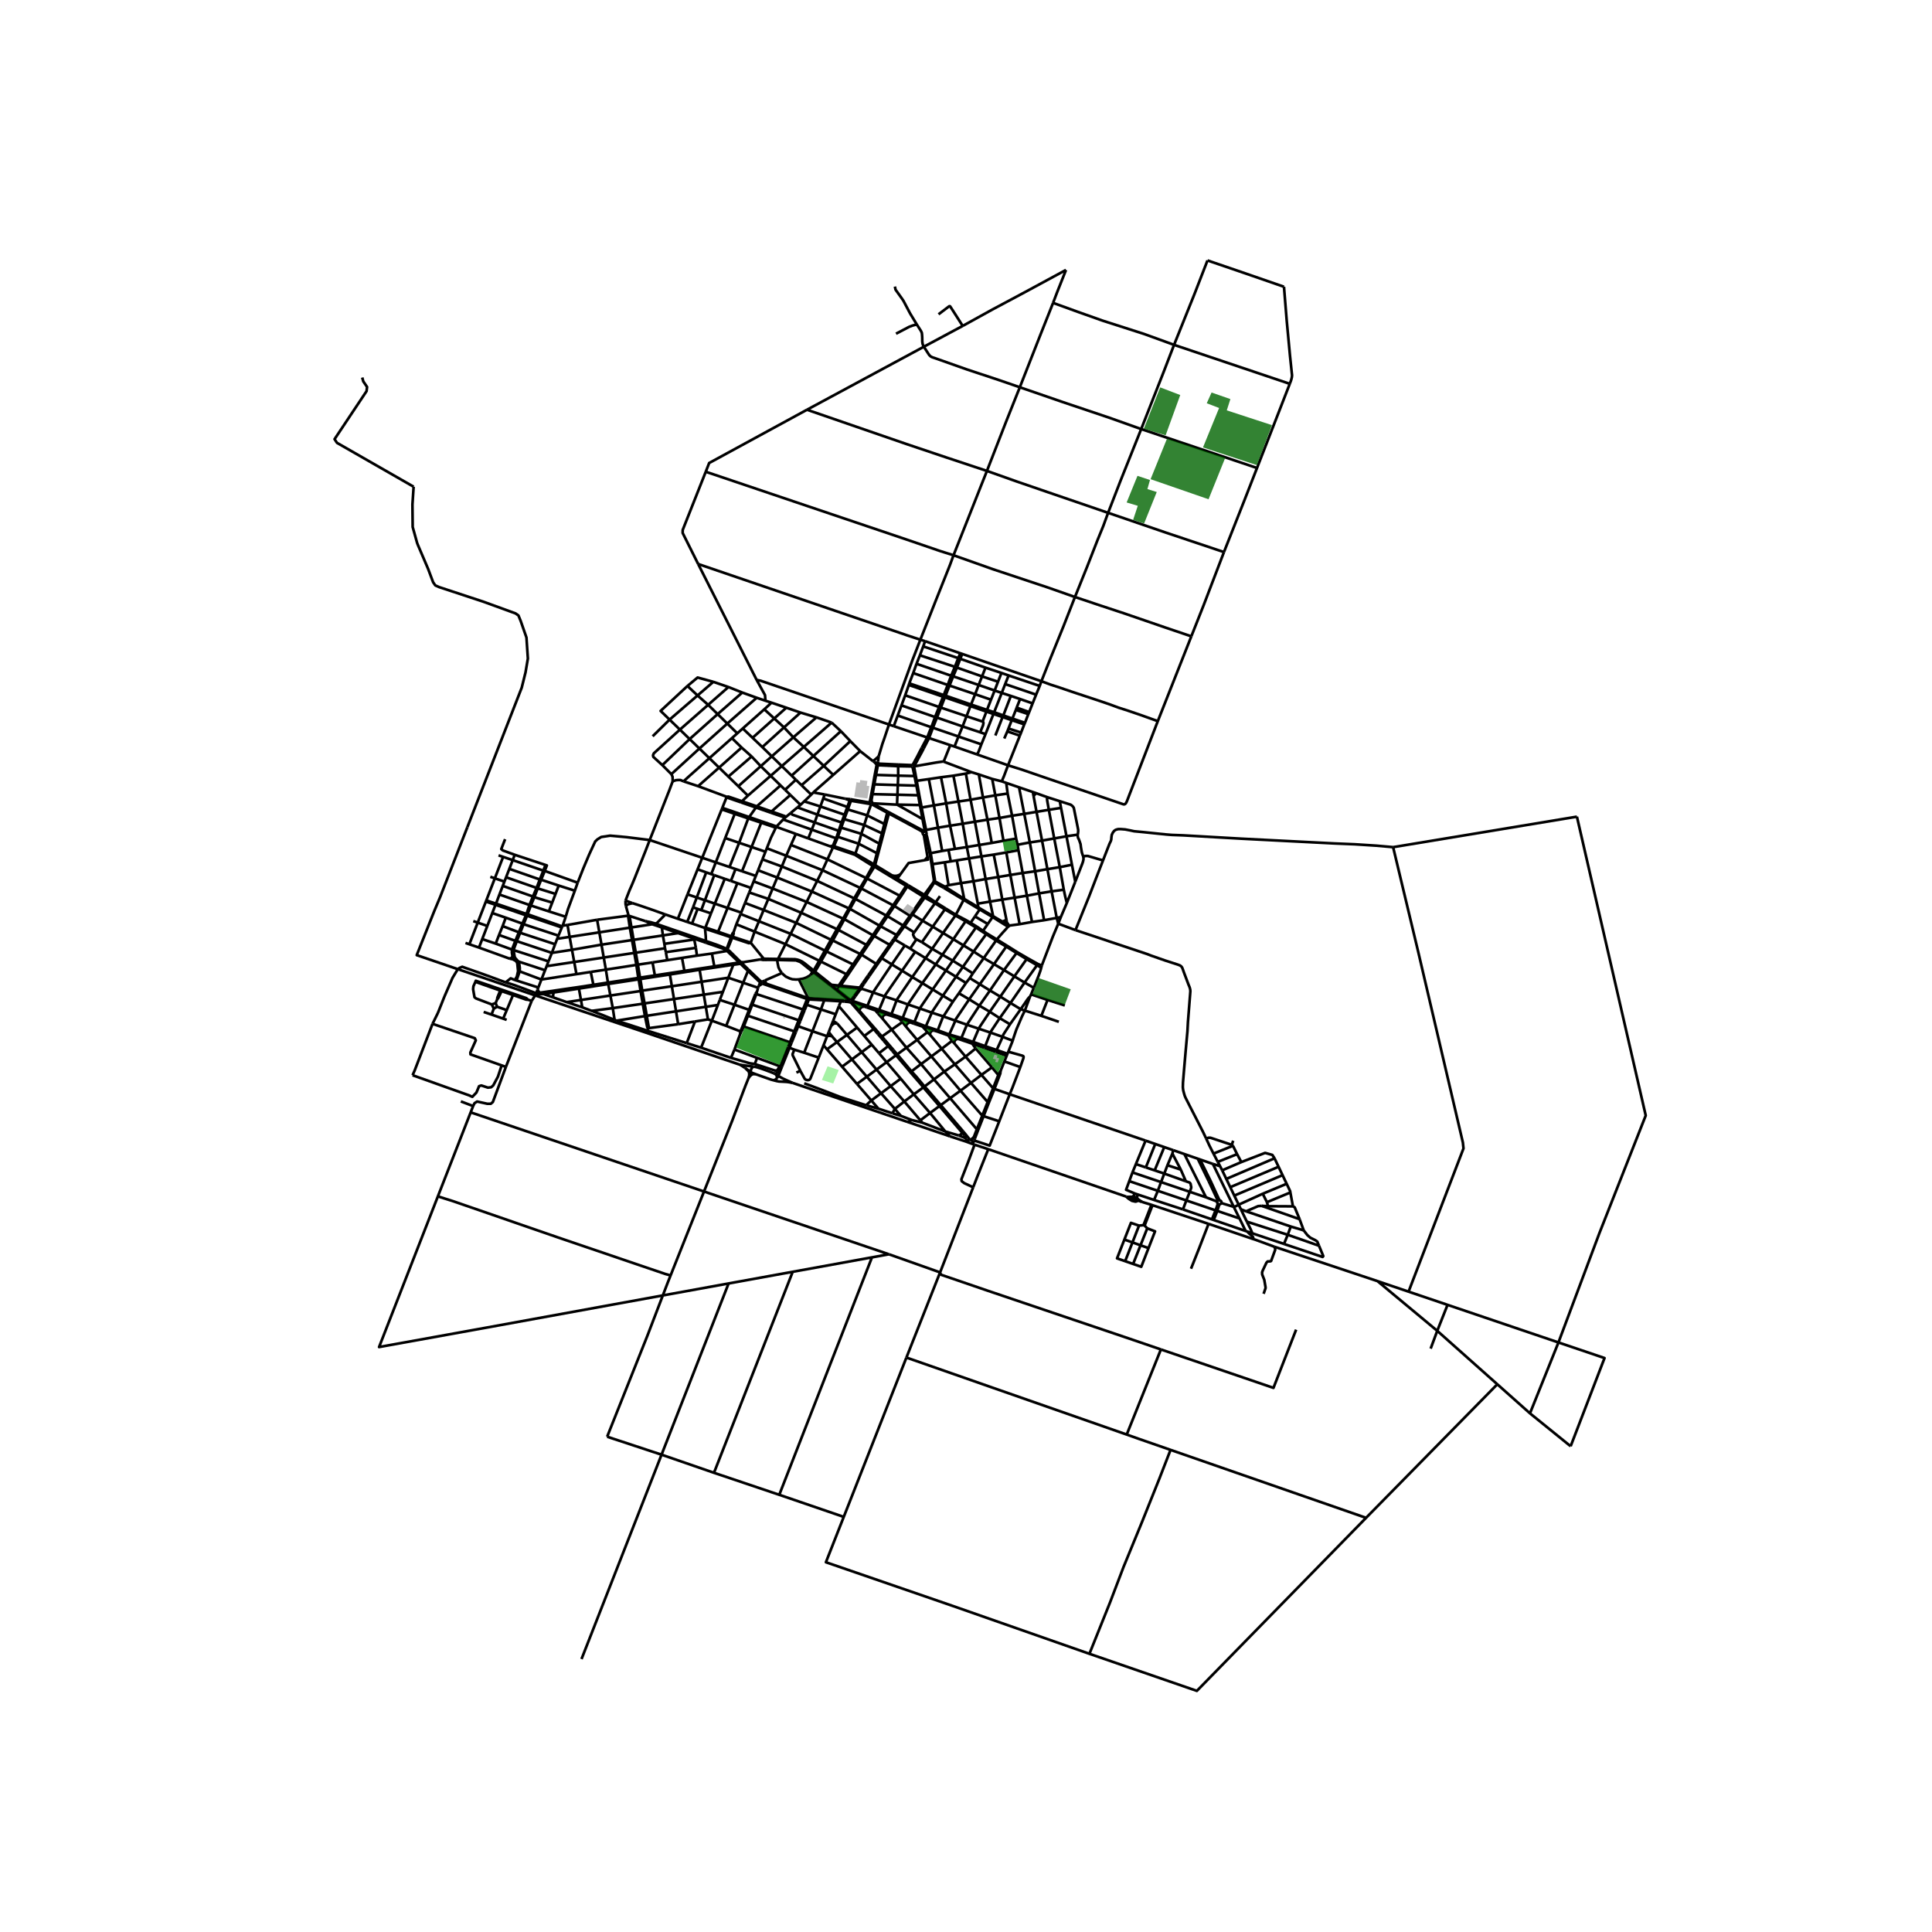 <svg xmlns="http://www.w3.org/2000/svg" width="960" height="960" viewBox="0 0 720 720"><defs><style>*{stroke-linejoin:round;stroke-linecap:butt}</style></defs><g id="figure_1"><path id="patch_1" d="M0 720h720V0H0z" style="fill:#fff"/><g id="axes_1"><path id="patch_2" d="M114.911 640.8H623.09V86.4H114.91z" style="fill:#fff"/><g id="LineCollection_1"><path d="m304.266 267.338-5.94-1.781M304.266 267.338l5.674 1.955M304.266 267.338l-8.612 7.442M271.467 256.039l-7.557 6.633M271.467 256.039l-5.62-1.937M271.467 256.039l5.158 2.055M310.525 288.778l-3.539-3.365M303.09 295.316l3.946-3.47 3.489-3.068M320.568 279.922l-8.182 7.215-1.861 1.64M298.326 265.557l-6.142 5.53M298.326 265.557l-5.282-1.814M282.006 260.036l-10.961 9.615M282.006 260.036l-5.381-1.942M282.006 260.036l3.257 1.103M275.146 293.01l8.37-7.478M275.146 293.01l3.579 3.5M275.146 293.01l-3.714-3.6M292.864 304.481l-1.01.92M292.864 304.481l1.819-1.514M292.864 304.481l-.4-.342-4.934-1.736M287.258 302.863l4.86 1.679.746-.06M280.113 281.92l-3.737-3.334M280.113 281.92l3.404 3.612M280.113 281.92l-8.68 7.49M271.432 289.41l-3.45-3.345M298.337 299.949l-3.792-3.689M298.337 299.949l-1.142.943M298.337 299.949l1.36-1.296M250.198 288.503l10.447-9.55M250.198 288.503l-3.364-3.364M250.7 291.135l-.063-1.684-.439-.948M276.5 298.594l2.225-2.084M276.5 298.594l-.285.454M276.5 298.594l-5.074-1.738-.585.091M276.5 298.594l5.544 1.898M274.77 273.294l2.037-1.813M274.77 273.294l-2.003 1.782M274.77 273.294l-3.725-3.643M284.828 264.344l2.697-2.475M284.828 264.344l-8.02 7.137M284.828 264.344l3.713 3.404M278.725 296.51l8.478-7.392M276.807 271.481l3.647 3.473M302.333 296.131l-3.625-3.5M302.333 296.131l-2.636 2.522M302.333 296.131l.756-.815M284.092 278.418l-3.638-3.464M284.092 278.418l3.533 3.444M292.184 271.087l-6.16 5.581-1.932 1.75M272.767 275.076l-8.406 7.48M272.767 275.076l3.61 3.51M326.711 284.998l.449.178M326.711 284.998l-.536 2.813-.297 1.56-.731 4.208-.96 5.129M326.711 284.998l.15-.532M326.711 284.998l-.825-.976M320.568 279.922l-3.672-3.732M320.568 279.922l4.81 3.766M287.525 261.869l-2.262-.73M287.525 261.869l5.52 1.874M309.94 269.293l3.43 3.199M309.94 269.293l-10.385 9.054M260.173 292.982l7.81-6.917M260.173 292.982l-5.444-1.804M260.173 292.982l10.668 3.965M295.654 274.78l3.9 3.567M295.654 274.78l-3.47-3.693M295.654 274.78l-8.029 7.082M265.847 254.102l-5.893 5.084M256.198 255.644l3.778-3.152 5.87 1.61M246.834 285.14l10.176-9.711M253.382 271.912l-9.722 8.825-.306.754.129.588 3.351 3.06M276.625 258.094l-9.177 8.039M293.044 263.743l-4.503 4.005M256.198 255.644l3.756 3.542M249.535 268.182l-3.346-3.243 10.009-9.295M289.273 308.143l2.581-2.743M289.273 308.143l7.32 2.632M285.772 316.122l1.544-3.927 1.957-4.052M289.273 308.143l-.21-.261-5.188-1.784M283.686 306.608l4.967 1.691.62-.156M278.842 304.996l4.844 1.612M278.842 304.996l.355-.506M278.842 304.996l-3.386 9.087M278.842 304.996l-5.037-1.7M252.623 342.405l-4.8-1.657M252.623 342.405l3.48 1.18M252.623 342.405l3.6-9.108M295.01 289.06l-3.655-3.563M295.01 289.06l1.574 1.52M295.01 289.06l8.113-7.32M290.885 292.7l-3.682-3.582M290.885 292.7l1.682 1.636M290.885 292.7l-8.84 7.792M303.09 295.316l4.249.775M331.293 270.002l1.783.616M281.985 253.392l1.459.283 47.85 16.327M327.454 281.869l1.406-4.7.676-1.91 1.757-5.257M342.992 238.399l-2.998 7.708-8.7 23.895M282.044 300.492l-.325.458M282.044 300.492l5.486 1.91M388.037 360.638l.197-.792M385.272 368.126l1.83-4.598.036-.101.613-1.756.286-1.033M388.037 360.638l-1.575-.932M262.89 345.65l2.077-5.265M262.89 345.65l-.071.225M262.89 345.65l4.733 1.583M310.552 315.82l.221-.462M310.552 315.82l8.003 2.72M310.552 315.82l-.387-.156M310.552 315.82l-.33.418M285.265 317.413l-5.167-1.755M285.265 317.413l-1.134 2.847M285.265 317.413l.507-1.29M313.37 272.492l-10.247 9.248M313.37 272.492l3.526 3.698M287.53 302.403l7.015-6.143M287.53 302.403l-.272.46M281.985 253.392l-21.799-43.195M285.263 261.139l-.172-2.104-3.106-5.643M316.896 276.19l-9.91 9.223M276.231 340.094l-5.088-1.728M276.231 340.094l-.22.527M276.231 340.094l1.428-3.583M400.718 328.603l2.672-6.87.238-.727.173-.846-.092-.9M401.654 311.042l-.044.327.062.497.099.384.314.608.33.913.275.823.144 1.167.31 1.767.101.395.214.634.25.703" clip-path="url(#p6256c05ab5)" style="fill:none;stroke:#000"/><path d="m411.054 320.657-5.617-1.653-.604-.011-.395.011-.73.256M281.675 326.425l-5.135-1.737M281.675 326.425l-.813 2.042M281.675 326.425l.837-2.1M270.841 296.947l-1.652 4.103M270.841 296.947l.472.408 4.902 1.693M327.16 285.176l7.548.365M327.16 285.176l.115-.594M327.16 285.176l-.709 3.617M265.063 325.757l1.111.386M265.063 325.757l-1.877-.65M265.063 325.757l1.696-4.379M279.892 330.906l-5.103-1.772M279.892 330.906l-.67 1.683M279.892 330.906l.97-2.439M273.805 303.295l-3.537 9.025M273.805 303.295l.228-.58M273.805 303.295l-4.846-1.673M274.789 329.134l-2.4-.833M274.789 329.134l-3.646 9.232M267.623 347.233l-.14.42M267.623 347.233l3.52-8.867M267.623 347.233l4.95 1.708M384.604 343.587l-1.918-9.785M384.604 343.587l-4.619.828M384.604 343.587l4.5-.647M353.459 316.743l2.413-.388M353.459 316.743l-2.348.377M353.459 316.743l.86 4.267M374.998 291.768l.517 3.962M374.998 291.768l-1.676-.586M374.998 291.768l4.768 1.647M389.104 342.94l-1.862-10.004M389.104 342.94l4.707-.863M370.328 318.49l4.693-.802M370.328 318.49l-4.588.68M370.328 318.49l1.678 8.343M395.413 301.081l2.038 10.571M395.413 301.081l-.477-2.507M395.413 301.081l-4.544.714M350.68 289.67l4.63-.598M350.68 289.67l-4.535.681M350.68 289.67l1.928 9.719M346.145 290.351l-4.527.641M346.145 290.351l1.886 9.798M352.093 321.363l2.226-.353M352.093 321.363l-4.557.681M352.093 321.363l1.403 8.518M359.334 334.996l-1.186-5.884M359.334 334.996l-.2.349M359.334 334.996l-7.129-4.526M364.562 338.126l-2.201-1.347-3.027-1.783M359.956 288.29l2.101-.52M359.956 288.29l-4.645.782M361.703 298.039l-1.521-8.476-.226-1.274M397.58 336.509l-2.233 5.246M397.58 336.509l3.138-7.906M396.437 331.56l.523 2.488.62 2.46M399.48 322.26l-4.532.903M399.48 322.26l1.238 6.343M399.48 322.26l-2.029-10.608M379.985 344.415l-1.862-9.88M375.914 344.93l.133.002.262-.015 3.676-.502M369.595 314.141l4.37-.809M369.595 314.141l-4.651.76M369.595 314.141l-1.597-8.666M356.569 320.64l4.575-.736M356.569 320.64l-2.25.37M356.569 320.64l1.58 8.472M379.766 293.415l1.94 9.89M379.766 293.415l5.139 1.752M341.161 291.049l.457-.057M341.161 291.049l.361 1.728M341.161 291.049l-.353-1.843M379.543 316.856l1.577 8.486M379.543 316.856l-.312-2.044M379.543 316.856l-4.522.832M348.374 328.43l-.38-.142M348.374 328.43l.033-.665-.484-2.92-.387-2.8M348.374 328.43l-.181.457M348.374 328.43l3.831 2.04M384.905 295.167l.268 1.444M384.905 295.167l1.24.423M361.485 344.314l2.22 1.335M361.485 344.314l.23-.401M361.485 344.314l-1.64-.986M375.515 295.73l-4.594.673M375.515 295.73l1.657 8.271M390.223 297.064l-4.078-1.474M390.223 297.064l4.713 1.51M390.87 301.795l-.493-2.774-.157-.976-.001-.376.004-.605M346.456 318.034l.386-.078M346.456 318.034l.704 4.092M344.479 311.222l.74.997 1.237 5.815M349.27 384.408l.197-.457M349.27 384.408l4.339 1.543M349.27 384.408l-1.159-.339M355.872 316.355l4.442-.68M355.872 316.355l-1.8-8.641M347.16 322.126l.376-.082M347.16 322.126l.857 5.687-.024.475M365.31 338.608l-.215.315M365.31 338.608l-.748-.482M365.31 338.608l4.798 2.826M366.114 347.242l1.411.886M366.114 347.242l.239-.362M366.114 347.242l-2.41-1.593M379.231 314.812l4.55-.853M379.231 314.812l-.542-2.281M362.057 287.77l2.72.837M351.677 283.846l8.307 3.14 2.073.784M401.654 311.042l.065-.42.044-.4.052-.566-.02-.448-.185-.976-1.443-7.172-.281-.435-.355-.355-.506-.38-4.089-1.316M370.108 341.434l-1.16-5.433M370.108 341.434l-.202.328M370.108 341.434l3.49 2.044M364.776 288.607l1.553 8.593M364.776 288.607l4.985 1.68M378.69 312.53l-1.518-8.529M378.69 312.53l-4.725.802M401.654 311.042l-4.203.61M396.437 331.56l-1.489-8.397M396.437 331.56l-4.525.627M343.016 301.044l.443-.11M343.016 301.044l.775 4.235M343.016 301.044l-.202-1.02M393.81 342.077l.57 2.164M393.81 342.077l-1.898-9.89M393.81 342.077l1.537-.322M353.496 329.881l4.652-.77M353.496 329.881l-1.29.59M351.111 317.12l-4.27.836M351.111 317.12l-1.558-8.67M395.347 341.755l-.967 2.486M355.31 289.072l1.875 9.632M369.761 290.287l1.16 6.116M369.761 290.287l3.56.895M294.656 348.008l12.758 6.264M294.656 348.008l2.049-4.089M294.656 348.008l-1.929 3.85M294.656 348.008l-11.816-4.688M296.705 343.92l12.973 6.305M296.705 343.92l1.881-3.757M296.705 343.92l-12.115-4.791M303.223 361.677l-.407.475M303.223 361.677l-3.404-2.717-.87-.596-1.064-.507-.773-.239-.838-.149-6.333-.089M303.223 361.677l.533.427M303.223 361.677l2.083-3.633M314.693 342.563l10.585 5.965M314.693 342.563l-.494-.207M314.693 342.563l2.072-3.853M314.693 342.563l-2.192 4.015M315.435 363.048l-2.873 4.235M315.435 363.048l.555.304M315.435 363.048l-9.497-4.693M315.435 363.048l2.461-3.63M326.96 359.46l-.434-.26M326.96 359.46l1.647-2.355M326.96 359.46l-3.002 4.314M287.942 331.12l1.71-4.088M287.942 331.12l-1.608 3.877M287.942 331.12l12.668 5.002M287.942 331.12l-7.08-2.653M292.727 351.859l12.579 6.185M292.727 351.859l-2.786 5.521M292.727 351.859l-11.506-4.665M327.619 376.353l-4.381-1.496M327.619 376.353l2.07-5.007M327.619 376.353l-.22.592M327.619 376.353l4.611 1.575M313.265 367.342l2.725-3.99M313.265 367.342l-.703-.059M313.265 367.342l6.881.695M313.265 367.342l-.32.392M281.22 347.194l1.62-3.874M281.22 347.194l-1.447 4.147M281.22 347.194l-6.817-2.738M337.708 330.15l-2.426 3.65M337.708 330.15l.388.263M337.708 330.15l-11.834-7.174M337.708 330.15l.336-.5M321.075 368.453l4.308 1.408M321.075 368.453l.028-.165-.002-.072-.08-.119M320.543 368.841l.13-.03.271-.141.131-.217M375.15 393.456l-.839 2.108M375.15 393.456l.304-.756M375.15 393.456l-4.025-1.412M282.84 343.32l1.75-4.191M282.84 343.32l-6.83-2.699M377.409 387.837l-1.637 4.109M381.925 376.628l-1.04 2.117-2.135 4.973-1.132 3.35-.21.77M377.409 387.837l-3.753-1.43M338.096 330.413l.356-.513M338.096 330.413l5.918 3.697M338.096 330.413l-2.358 3.659M356.212 340.902l-.157.282M356.212 340.902l2.923-5.557M356.212 340.902l-3.83-2.361M356.212 340.902l3.917 2.051M332.23 377.928l1.902-5.12M332.23 377.928l-.246.594M332.23 377.928l4.172 1.424M314.199 342.356l-13.59-6.234M314.199 342.356l-2.309 3.91M314.199 342.356l2.145-3.838M296.593 310.775l4.622 1.672M296.593 310.775l-1.833 4.113M375.454 392.7l-4.031-1.39M375.454 392.7l.318-.754M291.375 322.91l1.634-4M291.375 322.91l-1.723 4.122M291.375 322.91l-7.244-2.65M291.375 322.91l13.162 5.37M304.537 328.28l13.8 6.503M304.537 328.28l1.99-3.971M304.537 328.28l-1.987 3.97M339.11 341.272l-5.783-3.625M339.11 341.272l.463.27M339.11 341.272l-2.554 3.642M339.11 341.272l.503-.735M289.941 357.38l-5.321-.09M289.941 357.38l-.231.362M303.756 362.104l2.182-3.749M303.298 362.53l.14-.143.318-.283M303.756 362.104l6.145 4.905M293.009 318.91l1.75-4.022M293.009 318.91l-7.237-2.788M293.009 318.91l13.518 5.399M335.738 334.072l-.456-.272M335.738 334.072l-2.411 3.575M289.652 327.032l-7.14-2.706M289.652 327.032l12.898 5.217M323.394 352.374l-.543-.266M323.394 352.374l2.4-3.559M323.394 352.374l-2.304 3.416M279.773 351.341l4.847 5.948M279.773 351.341l-.588-.229-6.181-2.022M272.865 349.44l6.24 2.075.668-.174M323.238 374.857l-5.65-1.875M323.238 374.857l2.145-4.996M323.238 374.857l-.266.566M294.76 314.888l13.607 5.37M318.457 359.695l2.633-3.905M318.457 359.695l-.56-.278M318.457 359.695l-2.467 3.657M312.562 367.283l-.22.397M312.562 367.283l-2.66-.274M300.61 336.122l1.94-3.873M300.61 336.122l-2.024 4.04M308.367 320.258l14.376 6.94M308.367 320.258l1.855-4.02M308.367 320.258l-1.84 4.05M302.55 332.25l13.794 6.268M284.59 339.129l1.744-4.132M284.59 339.129l-6.931-2.618M284.62 357.29l.277.448M284.62 357.29l-.723.115-.53.14M306.527 324.309l14.037 6.582M345.034 382.476l-4.24-1.624M345.034 382.476l2.238-5.1M345.034 382.476l-.2.468M345.034 382.476l4.433 1.475M360.13 342.953l-.286.375M360.13 342.953l1.585.96M336.402 379.352l1.96-5.023M336.402 379.352l-.244.606M336.402 379.352l4.392 1.5M363.971 345.278l-.266.37M363.971 345.278l-2.256-1.365M363.971 345.278l2.382 1.602M367.733 347.836l-.208.292M367.733 347.836l-1.38-.956M367.733 347.836l3.745 2.26M340.794 380.852l2.01-5.013M340.794 380.852l-.249.615M385.272 368.126l-3.446-1.954M385.272 368.126l-1.007 2.445M376.4 381.715l-3.833-2.281M376.4 381.715l3.99-5.614M373.656 386.407l.234-.813 2.51-3.879M382.837 357.02l-.25.426M382.837 357.02l-3.787-2.205M382.837 357.02l3.922 2.197M357.35 370.16l2.643-3.84M357.35 370.16l-2.233 3.125M357.35 370.16l3.832 2.257M371.423 391.31l-4.267-1.456M371.423 391.31l2.233-4.903M371.423 391.31l-.298.734M383.859 371.387l-1.934 5.241M383.859 371.387l.406-.816M380.39 376.101l2.562-3.729.48-.593.427-.392M361.401 364.51l1.146-1.754M361.401 364.51l-1.408 1.81M361.401 364.51l3.745 2.282M358.28 386.823l-4.512-1.302M358.28 386.823l2.062-4.94M358.28 386.823l-1.089.37M358.28 386.823l4.37 1.47M380.39 376.101l1.535.527M380.39 376.101l-3.813-2.317M375.238 352.412l-.24.364M375.238 352.412l-3.76-2.317M375.238 352.412l3.812 2.403M353.768 385.52l-4.3-1.57M353.768 385.52l2.282-5.145M353.768 385.52l-.16.43M362.65 388.293l2.102-4.926M362.65 388.293l-.32.653M362.65 388.293l4.506 1.56M379.05 354.815l-.215.347M386.76 359.217l-.298.49M386.76 359.217l1.474.629M367.156 389.854l1.965-5.041M367.156 389.854l-.286.697M359.993 366.32l-3.713-2.319M355.117 373.285l-3.733-2.217M351.49 378.77l.434-.512 3.193-4.973M355.586 388.737l-.79-.846M355.586 388.737l4.256 5.044M357.191 387.192l-.254-.01-.419.09-.167.105-.258.149-.155.164-.168.253-.184.794M372.884 399.094l1.427-3.53M372.884 399.094l-.645 1.014-.203.515" clip-path="url(#p6256c05ab5)" style="fill:none;stroke:#000"/><path d="m370.608 405.804 2.179-5.726.097-.984M330.405 378.063l1.579.46M328.85 379.575l.096-.596.22-.403.16-.149.194-.149.168-.075.219-.074.498-.066M330.405 378.063l-3.007-1.118M362.547 362.756l4.064-5.7M362.547 362.756l-3.714-2.408M352.382 338.54l-.262.368M352.382 338.54l-3.692-2.302M346.54 385.55l.174-.708.193-.328.161-.209.168-.074.258-.12.29-.06.327.018M348.111 384.07l-3.277-1.126M368.067 410.69l-6.217-7.132M368.067 410.69l-2.004 5.085M368.067 410.69l.476.206M368.067 410.69l2.022-5.128M366.063 415.775l-8.12-9.31M366.063 415.775l-2.025 5.077M366.063 415.775l.488.197M326.221 376.54l1.177.405M326.221 376.54l.958 1.13M326.221 376.54l-3.249-1.117M339.155 380.989l1.39.478M337.609 382.561l.248-.686.161-.239.155-.134.387-.268.296-.134.299-.111M339.155 380.989l-2.997-1.031M335.064 379.582l1.094.376M335.064 379.582l.885.938M335.064 379.582l-3.08-1.06M364.449 421.33l-.411-.478M364.449 421.33l2.102-5.358M364.449 421.33l-1.158 3.032M357.191 387.192l5.14 1.754M357.191 387.192l-3.582-1.241M348.69 336.238l1.615-2.276M348.69 336.238l-.27.393M348.69 336.238l-3.612-2.385M341.528 350.05l2.058 1.09M340.7 347.484l-.4.593-.011.184.048.204.181.425.25.477.314.358.446.324" clip-path="url(#p6256c05ab5)" style="fill:none;stroke:#000"/><path d="m339.161 353.496.37-.492 1.541-2.28.456-.675M337.609 382.561l-1.31-1.672M337.609 382.561l4.188 4.964M372.036 400.623l-2.375-2.842M372.036 400.623l-1.947 4.939M328.192 356.832l.415.273M328.192 356.832l-1.666 2.368M328.192 356.832l3.374-4.798M346.54 385.55l-.93-.871M346.54 385.55l4.413 5.284M343.586 351.14l3.799 2.452M343.586 351.14l4.005-5.795M333.468 350.148l3.726 2.198M333.468 350.148l1.038-1.428M333.468 350.148l-.418-.223M333.468 350.148l-.758 1.086M328.85 379.575l-1.67-1.904M328.85 379.575l3.461 4.128M362.33 388.946l4.54 1.605M362.33 388.946l1.269 1.787M343.758 382.562l1.076.382M343.758 382.562l.948 1.008M343.758 382.562l-3.213-1.095M354.796 387.89l-.71-.941-.358-.563-.12-.435M370.09 405.562l-4.335-4.978M370.09 405.562l.518.242M322.12 375.106l.852.317M320.234 376.616l.222-.58.189-.245.16-.209.227-.209.29-.119.219-.044.322-.06.257-.044M322.12 375.106l-4.68-1.68M320.234 376.616l-.216.358M320.234 376.616l-2.825-3.162M320.234 376.616l1.477 1.69M317.41 373.454l.03-.028M317.07 373.59l.182-.042.157-.094M352.287 421.671l-5.68-6.896M352.287 421.671l-8.586-3.286M352.287 421.671l5.068 1.506M352.287 421.671l1.603 1.763M313.814 397.529l5.56 6.419M313.814 397.529l-5.623-6.49M313.814 397.529l3.67-2.723M345.61 384.679l-.904-1.11M345.61 384.679l-3.813 2.846M306.907 389.556l1.284 1.484M306.907 389.556l1.332-3.398M306.907 389.556l-1.797 4.582M308.24 386.158l-5.455-1.834M308.24 386.158l.607-1.552M310.036 386.154l-.741-.12-.322-.06-.355.09-.379.094M327.356 413.169l-2.64-3.057M327.356 413.169l-4.358-1.207M327.356 413.169l5.213 1.722M310.036 386.154l-1.189-1.548M310.036 386.154l1.889 2.193M324.868 389.33l-2.778-3.257M324.868 389.33l2.708 3.173M324.868 389.33l-3.747 2.78M308.191 391.04l3.734-2.693M343.7 418.385l-.773-.946M339.81 417.412l1.524.37 2.367.603M313.37 373.164l1.234.084M313.37 373.164l-.734 1.781M313.37 373.164l.18-.485M313.37 373.164l-6.205-.388M319.42 382.944l2.67 3.13M319.42 382.944l-3.788 2.731M312.636 374.945l.108.176 6.675 7.823M311.97 381.383l3.662 4.292M309.763 382.27l.183-.156.187-.165.297-.223.187-.194.354-.119.458-.015.541-.015" clip-path="url(#p6256c05ab5)" style="fill:none;stroke:#000"/><path d="m310.456 380.505.278.144 1.236.734M308.847 384.606l.916-2.335M316.465 372.98l-1.783-.247M316.465 372.98l-.005.125.025.123.058.114.084.098M316.465 372.98l.015-.06M199.818 370.148l-.244.522M199.818 370.148l.49-1.283M188.446 366.115l3.179.972 8.193 3.06M199.818 370.148l1.295-.188M317.233 372.575l-.147-.034-.151.005-.145.04M317.588 372.982l-.064-.171-.123-.142-.168-.094M317.233 372.575l1.064-1.5M243.07 344.441l-7.74 1.185M243.07 344.441l1.285-.22M243.07 344.441l1.122.377 2.449.822M243.07 344.441l-2.452-1.127M284.897 357.738l1.869-.03 2.944.034M283.367 357.545l.898.177.632.016M317.07 373.59l2.948 3.384M316.627 373.44l.13.088.151.052.161.01M317.588 372.982l1.16-1.654" clip-path="url(#p6256c05ab5)" style="fill:none;stroke:#000"/><path d="m317.44 373.426.098-.132.051-.152-.001-.16M207.64 349.865l4.639-.71M207.64 349.865l-.765 2.027M207.64 349.865l.483-1.18M316.79 372.586l-.137.082-.106.114-.067.137M316.79 372.586l-.276-.297-4.385-3.501M363.599 390.733l6.062 7.048M363.599 390.733l-3.757 3.048M350.585 411.844l3.506-2.574M350.585 411.844l-.485.357M350.585 411.844l-4.882-5.696-1.16-1.242M350.585 411.844l8.373 9.792M327.576 392.503l2.845 3.333M327.576 392.503l3.428-2.65M325.57 383.48l1.642 1.925M325.57 383.48l-3.48 2.593M325.57 383.48l.385-.318M325.57 383.48l-4.217-4.941M354.796 387.89l-3.843 2.944M332.569 414.891l.916-1.648M332.569 414.891l3.19.974M339.692 399.263l3.561-2.716M339.692 399.263l-5.315-6.333M339.692 399.263l-.425.328M344.542 404.906l-2.909-3.508-1.941-2.135M331.004 389.852l1.534 1.796M331.004 389.852l.446-.338M331.004 389.852l-1.72-2.018M324.716 410.112l-5.341-6.164M324.716 410.112l3.628-2.69M322.998 411.962l.203-.484 1.515-1.366M335.67 401.987l-5.249-6.151M335.67 401.987l4.877 5.84M335.67 401.987l-3.75 2.782M369.661 397.781l-3.906 2.803M340.7 347.484l-3.638-2.282M340.7 347.484l3.092-4.362M337.062 345.202l2.511-3.66M337.062 345.202l-.506-.288M337.062 345.202l-2.556 3.518M336.298 380.89l-.349-.37M336.298 380.89l-3.987 2.813M328.672 386.271l3.64-2.568M328.672 386.271l-1.044-1.194M328.672 386.271l-.464.301M328.672 386.271l1.04 1.214M359.922 424.191l-2.567-1.014M359.922 424.191l.118.546.135.532M359.477 423.186l.338.582.107.423M335.758 415.865l4.052 1.547M333.485 413.243l1.755 2.066.518.556M270.984 353.73l-.048.652M270.984 353.73l-1.266-.598-2.023-.842-4.628-1.602M270.984 353.73l.28-.27 1.6-4.02M276.152 358.626l-4.219-4.167-.949-.728" clip-path="url(#p6256c05ab5)" style="fill:none;stroke:#000"/><path d="m272.437 349.299-1.487 3.937.034.495M295.993 384.349l-17.261-5.81M295.993 384.349l.631.215M295.993 384.349l-.181.456-1.436 3.619M295.993 384.349l.846-2.134M270.936 354.382l-5.626.975M270.936 354.382l4.525 4.304M263.088 351.33l7.033 2.43.815.622M283.633 365.82l-4.763-4.547M283.633 365.82l-.19.164-.07.231M284.175 365.888l-.255-.112-.287.044M296.027 391.172l3.665 1.15M296.027 391.172l-1.792-.687M298.27 399.087l-2.857-5.806-.042-.465.656-1.644M300.786 372.3l-.762 1.904M300.786 372.3l.655.167M300.786 372.3l-16.669-5.716M300.786 372.3l.117-.441M290.046 400.982l1.33-3.376M290.046 400.982l-.894-.545M295.302 403.535l-1.06-.49-.835-.357-.926-.424-.67-.305-.741-.42-1.024-.557M289.572 401.734l.193-.254.281-.498M283.373 366.215l.018.12M283.373 366.215l-4.635-4.379M297.633 380.214l-.794 2.001M297.633 380.214l-17.29-5.809M297.633 380.214l.634.231M297.633 380.214l1.599-4.03M316.627 373.44l-2.023-.192M311.445 377.984l-5.51-1.807M311.445 377.984l1.191-3.039M311.445 377.984l-.99 2.521M282.132 369.461l-.594.868M282.132 369.461l.39-1.353M282.132 369.461l-.26.979M307.165 372.776l-1.23 3.401M307.165 372.776l.117-.469M307.165 372.776l-5.724-.309M299.232 376.184l-17.36-5.744M299.232 376.184l.656.225M299.232 376.184l.792-1.98M297.462 382.451l.805-2.006M297.462 382.451l5.323 1.873M297.462 382.451l-.623-.236M297.462 382.451l-.838 2.113M276.152 358.626l-.691.06M276.152 358.626l.437.426M276.152 358.626l1.1-.09M300.674 374.452l.767-1.985M300.674 374.452l5.261 1.725M300.674 374.452l-.65-.248M300.674 374.452l-.786 1.957M305.11 394.138l-5.418-1.816M298.27 399.087l1.675 3.043.52.312.623.094.513-.116.369-.356 3.14-7.926M301.441 372.467l.067-.502M301.508 371.965l-.605-.106M301.508 371.965l-.576-.491M301.508 371.965l5.774.342M294.376 388.424l-17.195-5.869M294.376 388.424l-.69 1.738M294.376 388.424l.608.197M248.673 357.831l-.533-2.992M248.673 357.831l5.499-.845M248.673 357.831l-5.488.845M267.523 374.534l-4.482.677M267.523 374.534l-2.247 5.856M267.523 374.534l.724-1.887M263.83 379.902l-.79-4.691M263.83 379.902l-4.999.806M265.276 380.39l-.76-.271-.686-.217M214.824 363.036l-.83-4.527M214.824 363.036l5.331-.82M214.824 363.036l-13.06 2.004M209.694 344.978l1.797-.274M209.694 344.978l-.167.277M209.694 344.978l1.136-3.32M259.723 356.132l-.391-2.895M259.723 356.132l5.587-.775M259.723 356.132l-5.551.854M247.587 351.739l.251 1.654M247.587 351.739l-.54-3.129M258.734 350.14l-.724.085-10.423 1.514M228.364 375.702l11.166-1.633M228.364 375.702l-7.845 1.025M228.364 375.702l-.889-4.694M228.364 375.702l.681 4.398M234.254 341.234l-.982-3.54M234.254 341.234l-11.724 1.535M234.254 341.234l6.364 2.08M234.254 341.234l-.102.649.569 3.836M235.33 345.626l-.646-3.81-.43-.582M275.803 385.461l.482-.959M275.803 385.461l-2.092 5.672M275.803 385.461l.135-1.084M241.582 383.187l11.15-1.496M241.582 383.187l-.41.895M241.582 383.187l.184-.461-.736-4.166" clip-path="url(#p6256c05ab5)" style="fill:none;stroke:#000"/><path d="m240.358 378.665.86 4.187.364.335M222.53 342.769l.823 4.69M222.53 342.769l-11.039 1.935M255.054 361.827l-5.49.832M255.054 361.827l-.882-4.841M255.054 361.827l.079.469M260.649 360.978l-.062.01-5.533.839M246.64 345.64l.406 2.97M246.64 345.64l6.096 2.115M246.64 345.64l.183-.566M265.31 355.357l.887 4.78M220.519 376.727l-3.53-1.33M229.045 380.1l-4.211-1.716-4.315-1.657M249.564 362.66l-5.52.844M249.564 362.66l.086.516M269.4 369.64l-7.122 1.032M269.4 369.64l-1.153 3.007M269.4 369.64l2.014-5.265M248.14 354.839l-.302-1.446M248.14 354.839l11.192-1.602M247.838 353.393l-10.903 1.648M266.197 360.137l-5.548.84M266.197 360.137l.095.431M266.197 360.137l9.264-1.451M259.332 353.237l-.598-3.097M260.649 360.978l.07.422M252.733 381.691l-.8-4.801M252.733 381.691l6.098-.983M211.216 373.462l5.288-.799M211.216 373.462l-5.181-1.796M211.216 373.462l5.774 1.936M271.414 364.375l-9.942 1.5M271.414 364.375l1.867-4.85M271.414 364.375l5.545 1.863M278.738 361.836l-1.779 4.402M278.738 361.836l.132-.563M278.738 361.836l-2.783-2.675M216.99 375.398l-.486-2.735M265.276 380.39l-3.994 10.058M265.276 380.39l5.348 1.914M273.711 391.133l8.429 3.105M273.711 391.133l-1.289 3.101M270.624 382.304l3.102-7.868M270.624 382.304l5.314 2.073M215.648 367.847l-14.535 2.113M215.648 367.847l.102.579M215.648 367.847l5.488-.84M268.247 372.647l5.48 1.79M243.185 358.676l-5.462.83M243.185 358.676l.858 4.828M290.802 397.43l-8.662-3.192M290.802 397.43l.573.176M290.802 397.43l-.857 2.16-.794.458-.71-.041" clip-path="url(#p6256c05ab5)" style="fill:none;stroke:#000"/><path d="m281.29 396.531 7.46 2.415.563.03.435-.253.613-1.029.441-.264M290.802 397.43l2.884-7.268M272.422 394.234l-11.14-3.786M281.29 396.531l-1.855-.283-2.45-.7-4.563-1.314M244.043 363.504l-5.502.83M244.043 363.504l.071.5M303.298 362.53l6.129 4.748M303.298 362.53l-.482-.378M302.041 363.322l.506-.378.751-.414M283.686 306.608l-3.588 9.05M283.686 306.608l.189-.51M220.155 362.217l5.632-.866M220.155 362.217l.981 4.79M291.378 362.604l-.164-.17-.628-.953-.484-1.03-.274-1.371-.112-.656-.006-.682" clip-path="url(#p6256c05ab5)" style="fill:none;stroke:#000"/><path d="m289.71 357.742 6.918.175.742.268.773.268.677.477 3.996 3.222M273.004 349.09l-.431-.149M273.004 349.09l.428-1.169-.089-.38M273.004 349.09l-.14.35M221.136 367.007l.15.548M221.136 367.007l5.424-.83M284.318 366.112l-.143-.224M284.318 366.112l1.195.45M284.117 366.584l.18-.207.02-.265M297.7 364.978l3.232 6.496M302.041 363.322l-.412.308-1.1.638-1.128.418-1.7.292M291.378 362.604l.545.561.923.778 1.446.683.983.313 1.402.104 1.024-.065M285.079 365.373l.26-.112 5.776-2.514.263-.143M235.7 336.577l2.857.921 4.486 1.543 4.78 1.707M244.355 344.222l.46-.247 2.851-2.87.156-.357M242.13 313.059l19.572 6.607M233.108 335.612l.27-.67.416-1.084.785-2.009.919-2.087.604-1.454.347-.822.315-.8 3.773-9.508 1.593-4.12M250.7 291.135l-1.223 3.267-3.771 9.577-3.576 9.08" clip-path="url(#p6256c05ab5)" style="fill:none;stroke:#000"/><path d="m215.276 328.957 2.175-5.494 2.116-5.011 2.248-4.858.83-.79 1.417-.882 3.306-.49 5.07.454 1.109.104 8.583 1.069M263.186 325.106l-3.218-1.126M263.186 325.106l-3.521 9.36M266.174 326.143l3.923 1.362M266.174 326.143l-3.465 9.357M342.814 300.024l.48-.068M342.814 300.024l-8.512-.17M342.814 300.024l-.647-3.65M341.522 292.777l.432-.002M341.522 292.777l-6.93-.194M341.522 292.777l.645 3.596M334.302 299.854l.147-3.68M325.023 299.367l8.415.466.864.02M343.791 305.279l-.43-.291-9.059-5.134M325.181 295.956l9.268.218M325.181 295.956l.657-3.64M324.864 298.757l-.054-.351-.012-.324.383-2.126M340.808 289.206l.489-.016M340.808 289.206l-6.076-.154M340.808 289.206l-.73-3.372M326.451 288.793l8.281.259M326.451 288.793l-.613 3.523M325.838 292.316l8.754.267M342.167 296.373l.425-.02M342.167 296.373l-7.718-.2M325.023 299.367l.042-.163-.014-.166-.07-.154-.117-.127M324.747 299.665l.182-.156.094-.142M325.023 299.367l5.754 3.084M334.708 285.54l-.036-.618M334.708 285.54l.024 3.512M334.708 285.54l5.166.093M233.108 335.612l2.593.965M233.272 337.694l-.143-.768-.021-1.314M241.172 384.082l-11.324-3.713M241.172 384.082l14.746 4.668M241.172 384.082l-.37.779M237.16 359.592l.563-.086M225.787 361.35l5.248-.806 6.125-.952M237.16 359.592l.558 3.88.186.963M237.16 359.592l-.785-4.466M226.56 366.178l-.773-4.827M226.56 366.178l.1.531M237.904 364.435l-5.996.925-5.348.818M225.787 361.35l-.79-4.504M344.592 309.92l-.17.018M343.791 305.279l.8 4.101v.54M345.089 310.116l-.179-.12-.318-.075M331.265 303.168l.08-.413M331.265 303.168l11.414 6.165.82.5.24.278.154.363M331.265 303.168l-.626-.298M326.181 322.428l.1-.62 4.984-18.64M320.074 368.606l.082.105.113.08.132.044.142.006M320.543 368.841l-1.796 2.487M318.555 318.54l.226-.44M318.555 318.54l6.689 4.175M320.146 368.037l-.1.222-.025.13.017.132M320.512 367.867l-.17.046-.1.056-.096.068M344.603 334.503l.475-.65M344.603 334.503l3.818 2.128M344.603 334.503l-4.525 6.302M344.014 334.11l.294.247.295.146M310.543 367.451l1.799.229M310.543 367.451l-.642-.442M310.543 367.451l1.586 1.337M310.543 367.451l-.564.224M320.074 368.606l-1.777 2.47M320.074 368.606l-.036-.085M309.901 367.01l-.474.268M345.078 333.853l3.115-4.966M345.078 333.853l-.63-.387M321.02 368.097l-.18-.108-.157-.079-.07-.024-.101-.019M320.512 367.867l.995-1.464M348.193 328.887l3.44 1.94M348.193 328.887l-.335-.127M321.02 368.097l.92-1.422M347.858 328.76l-3.41 4.706M347.858 328.76l.135-.472M394.38 344.241l-1.98 4.724-.049.12-4.117 10.76M312.129 368.788l-.03-.374.097-.239.161-.179.172-.123.415-.139M312.944 367.734l7.094.787M312.944 367.734l-.602-.054M344.448 333.466l-5.996-3.566M344.448 333.466l-.171.154-.105.167-.092.162-.066.161M342.992 238.399l1.76.552M260.186 210.197l77.681 26.51 5.125 1.692M355.352 206.928l-1.337 3.646-5.512 13.838-5.511 13.987M388.073 378.573l-6.148-1.945M388.073 378.573l6.527 2.225M388.073 378.573l2.313-5.925M390.386 372.648l6.446 2.056M390.386 372.648l-6.12-2.077M361.658 424.813l-.173-.035M361.658 424.813l.987-.764M362.625 426.105l-.012-.282-.081-.272-.144-.25-.202-.213-.247-.165-.281-.11M362.645 424.049l.646.313M364.038 420.852l-1.05 2.721-.343.476M288.185 402.569l.484-.12.187-.07.264-.168.17-.114.136-.14.146-.223M288.185 402.569l1.322.328.847.154 1.44.07 1.145.06.725.074 1.638.28M281.59 400.3l1.584.569 3.98 1.402.877.253.154.045M279.648 399.4l.786.485 1.157.415" clip-path="url(#p6256c05ab5)" style="fill:none;stroke:#000"/><path d="m278.914 401.872.45-.67.232-.229.428-.412.259-.134.49-.154h.321l.497.027M358.493 422.022l-.138.355-.167.243-.194.179-.248.198-.39.18M279.648 399.4l-.423 1.35M280.84 397.485l-.526.358-.283.402-.097.269-.158.53-.128.355M279.648 399.4l-2.045-1.464M289.152 400.437l-.71-.43M289.572 401.734l-.065-.701-.081-.224-.177-.238-.097-.134M338.16 418.092l-9.546-3.243-15.808-5.369-12.175-4.135-5.33-1.81M361.485 424.778l-1.551-1.96M361.485 424.778l-.452.002-.3.084-.273.146-.285.26M362.625 426.105l.413-1.08M362.625 426.105l-.055.278M358.493 422.022l.465-.386M358.493 422.022l.623.73.361.434M358.493 422.022l-8.393-9.82M366.551 415.972l5.832 1.893M366.551 415.972l1.992-5.076M262.366 444.04l10.511-26.394 4.929-13.014 1.108-2.76M278.914 401.872l.311-1.122M360.059 425.453l2.51.93M360.059 425.453l-6.17-2.02M360.059 425.453l.116-.184M372.383 417.865l3.914-10.065M363.038 425.025l5.779 1.905 3.566-9.065M362.57 426.383l.619.205M370.608 405.804l5.69 1.996M370.608 405.804l-2.065 5.092M359.934 422.817l-.976-1.181M359.934 422.817l-.457.37M350.345 474.184l-19.069-6.752M350.345 474.184l-12.553 31.736M350.345 474.184l12.327-31.716M432.628 502.895l-11.69-4.002-52.928-17.91-17.154-5.874-.298-.32-.213-.605M394.38 344.241l6.415 2.382M277.603 397.936l1.252 1.197.217.335.137.417.016.865M280.84 397.485l-3.097-.387-1.897-.281" clip-path="url(#p6256c05ab5)" style="fill:none;stroke:#000"/><path d="m288.442 400.007-3.286-1.255-1.612-.566-1.68-.508-1.025-.193M411.054 320.657l-2.543 6.555-2.502 6.5-5.214 12.911M449.494 424.287l-.345-.742-.92-1.919-4.798-9.377-1.595-3.12-.282-.66-.225-.708-.178-.66-.177-.67-.097-.668-.056-.613.044-1.705.371-4.502.592-6.854.552-6.18.145-1.565.182-3.425.902-11.45-.028-.541-.133-.634-.173-.522-.367-.871-1.75-4.66-.413-1.17-.234-.559-.338-.414-.444-.31-.756-.292-4.868-1.578-5.012-1.754-1.659-.636-26.64-8.905M277.603 397.936l-1.757-1.119M519.175 315.71l-6.252-.553-8.122-.521-7.548-.308-34.568-1.772-21.73-1.245-4.231-.157-2.107-.167-.842-.097-1.62-.153-6.12-.634-3.387-.32-1.346-.291-1.982-.384-1.729-.13-.83.007-.6.142-.45.164-.525.38-.499.678-.37.805-.121.858-.073.894-.15.51-.487 1.01-2.432 6.23M240.801 384.861l29.386 10.04 5.66 1.916M454.7 434.627l-2.687-.86M454.7 434.627l.777 1.521M453.826 432.986l.037.073.838 1.568M380.237 397.663l-5.926-2.099M376.297 407.8l.988-2.407 2.952-7.73M375.772 391.946l4.796 1.346.508.153.29.164.1.224-.056.44-.11.361-1.063 3.029M199.439 370.958l.135-.288M199.439 370.958l-1.3 2.033M240.801 384.861l-40.66-13.666-.702-.237M170.608 361.177l27.636 9.374 1.195.407M468.45 174.406 425.289 159.9M480.66 143.03l-3.818 9.834-8.391 21.542M456.13 205.744l7.627-19.313 4.694-12.025M260.186 210.197l-5.778-11.568.017-1.133 8.59-21.691M300.743 152.697l-36.455 19.848-1.274 3.26" clip-path="url(#p6256c05ab5)" style="fill:none;stroke:#000"/><path d="m355.352 206.928-5.02-1.581-12.835-4.398-74.483-25.144M300.743 152.697l43.546-23.477M367.8 175.5l-15.099-5.01-14.85-4.996-37.108-12.797M358.768 121.46l11.136-6.147 12.186-6.505 15.177-8.215M392.457 112.875l1.49-3.93 3.32-8.352M443.972 237.143l4.653-11.77 7.506-19.63" clip-path="url(#p6256c05ab5)" style="fill:none;stroke:#000"/><path d="m412.956 191.116 21.552 7.38 21.623 7.248M431.478 268.75l12.494-31.607M375.66 285.203l5.113 1.603 8.66 2.979 26.366 8.979 2.868.98.23.019.217-.034.258-.16.246-.283.322-.619 11.538-29.918M388.1 253.878l3.567 1.314 2.453.783 5.487 1.867 9.899 3.277 3.948 1.342 3.388 1.252 3.348 1.078 4.859 1.655 6.43 2.303M400.602 222.488l9.605 3.214 8.686 2.87 15.615 5.368 9.464 3.203M375.66 285.203l-11.783-4.13M375.66 285.203l4.418-11.052M373.322 291.182l.868-2.04 1.47-3.939M480.66 143.03l-43.123-14.512M478.502 106.872l1.015 12.557 1.233 13.22.676 6.488.08.678-.055.709-.177.745-.162.56-.451 1.2M337.194 352.346l1.967 1.15M337.194 352.346l-4.849 7.058M343.725 366.384l4.988-6.98M343.725 366.384l3.85 2.361M343.725 366.384l-3.754-2.261M338.363 374.33l.353-.572 5.009-7.374M336.164 361.75l4.903-7.036M336.164 361.75l-3.819-2.346M329.69 371.346l.268-.612 6.206-8.984M339.97 364.123l-.785-.507-3.021-1.866M332.345 359.404l-3.738-2.299M325.383 369.861l.267-.48 6.695-9.977M325.383 369.861l4.306 1.485M340.078 340.805l3.714 2.317M340.078 340.805l-.465-.268M340.078 340.805l-.505.737M336.556 344.914l-5.798-3.46M336.556 344.914l-2.456 3.516M352.205 330.47l-.571.358M310.456 380.505l-.693 1.766M294.235 390.485l.749-1.864M294.235 390.485l-.549-.323M294.235 390.485l-2.86 7.121M201.113 369.96l1.416.49M201.113 369.96l-.806-1.095M201.764 365.04l-1.135 2.98M201.764 365.04 193.672 362M203.122 361.583l-1.203 3.061-.155.396M211.491 344.704l.788 4.451M203.72 360.062l10.273-1.553M203.72 360.062l-.598 1.521M203.72 360.062l.698-1.785M267.484 347.653l4.953 1.646M267.484 347.653l-4.74-1.543M387.242 332.936l-1.488-8.23M387.242 332.936l4.67-.75M387.242 332.936l-4.556.866M259.954 259.186l-10.42 8.996M259.954 259.186l3.956 3.486M263.91 262.672l-10.528 9.24M263.91 262.672l3.538 3.46M267.448 266.133l-10.438 9.296M267.448 266.133l3.597 3.518M288.541 267.748l3.643 3.34M288.541 267.748l-8.087 7.206M249.535 268.182l-6.31 6.21M249.535 268.182l3.847 3.73M271.045 269.651l-10.4 9.301M253.382 271.912l3.628 3.517M257.01 275.429l3.635 3.523M299.555 278.347l3.568 3.393M299.555 278.347l-8.2 7.15M276.376 278.586l-8.394 7.48M260.645 278.952l3.716 3.603M303.123 281.74l3.863 3.673M287.625 281.862l3.73 3.635M287.625 281.862l-4.108 3.67M264.361 282.555l3.621 3.51M254.73 291.178l2.418-2.204 7.213-6.419M306.986 285.413l-8.278 7.218M291.355 285.497l-4.152 3.62M283.517 285.532l3.686 3.586M334.732 289.052l-.14 3.53M334.592 292.583l-.143 3.59M298.708 292.63l-2.124-2.05M294.545 296.26l-1.978-1.924M370.921 296.403l-4.592.797M370.921 296.403l1.558 8.429M361.703 298.039l4.626-.84M361.703 298.039l-4.518.665M361.703 298.039l1.624 8.192M357.185 298.704l-4.577.685M357.185 298.704l1.586 8.277M352.608 299.389l-4.577.76M352.608 299.389l1.463 8.325M348.031 300.149l-4.572.784M348.031 300.149l1.522 8.301M390.87 301.795l2.005 10.674M390.87 301.795l-4.592.758M386.278 302.553l2.06 10.72M386.278 302.553l-1.105-5.942M386.278 302.553l-4.572.752M381.706 303.305l2.074 10.654M381.706 303.305l-4.534.696M377.172 304.001l-4.693.831M372.48 304.832l1.485 8.5M372.48 304.832l-4.482.643M367.998 305.475l-1.67-8.275M367.998 305.475l-4.67.756M363.327 306.231l1.617 8.67M363.327 306.231l-4.556.75M358.771 306.981l1.543 8.694M358.771 306.981l-4.7.733M354.071 307.714l-4.518.736M349.553 308.45l-4.426.86M397.451 311.652l-4.576.817M270.268 312.32l5.188 1.763M270.268 312.32l-3.509 9.058M392.875 312.469l-4.536.803M392.875 312.469l2.073 10.694M388.339 313.272l-4.559.687M388.339 313.272l1.996 10.64M383.78 313.96l1.974 10.746M275.456 314.083l4.642 1.575M275.456 314.083l-3.601 9.02M364.944 314.9l-4.63.775M364.944 314.9l.796 4.27M360.314 315.675l.83 4.23M280.098 315.658l-3.558 9.03M365.74 319.17l-4.596.734M365.74 319.17l1.571 8.426M261.702 319.666l-1.734 4.314M261.702 319.666l5.057 1.712M268.96 301.622l-3.631 9.02-3.627 9.024M361.144 319.904l1.639 8.512M266.76 321.378l5.095 1.724M394.948 323.163l-4.613.75M271.855 323.102l2.257.764M390.335 323.913l-4.58.793M390.335 323.913l1.577 8.274M259.968 323.98l-3.745 9.317M385.754 324.706l-4.634.636M276.54 324.688l-2.428-.822M381.12 325.342l-4.593.733M381.12 325.342l1.566 8.46M376.527 326.075l-4.52.758M376.527 326.075l1.596 8.46M376.527 326.075l-1.506-8.387M372.006 326.833l-4.695.763M372.006 326.833l1.517 8.42M270.097 327.505l-3.694 9.25M270.097 327.505l2.291.796M367.311 327.596l-4.528.82M367.311 327.596l1.637 8.405M362.783 328.416l1.618 8.336M362.783 328.416l-4.635.696M256.223 333.297l3.442 1.17M382.686 333.802l-4.563.733M378.123 334.535l-4.6.718M259.665 334.466l3.044 1.034M259.665 334.466l-1.387 3.688M373.523 335.253l-4.575.748M373.523 335.253l1.555 7.54M262.709 335.5l3.694 1.255M262.709 335.5l-1.362 3.678M364.4 336.752l1.41-.224 3.138-.527M364.4 336.752l.162 1.374M266.403 336.755l-1.436 3.63M266.403 336.755l4.74 1.61M234.72 345.72l.61-.094M234.72 345.72l-11.367 1.74M234.72 345.72l.813 4.621M223.353 347.46l-11.074 1.695M223.353 347.46l.804 4.591M247.046 348.61l-10.931 1.644M252.736 347.755l-.758.093-4.932.762M212.279 349.155l.88 4.804M235.533 350.341l.582-.087M235.533 350.341l-11.376 1.71M235.533 350.341l.842 4.785M224.157 352.051l-10.998 1.908M224.157 352.051l.84 4.795M213.159 353.959l-7.503 1.15M213.159 353.959l.834 4.55M236.375 355.126l.56-.085M236.375 355.126l-11.377 1.72M224.998 356.846l-11.005 1.663M237.904 364.435l.114.53M237.904 364.435l.637-.102M261.472 365.876l-.752-4.476M261.472 365.876l.806 4.796M261.472 365.876l-11.094 1.674M250.378 367.55l-.728-4.374M250.378 367.55l.795 4.77M250.378 367.55l-11.034 1.63M238.724 369.326l.62-.147M238.724 369.326l-11.249 1.682M238.724 369.326l.697 4.07.109.673M238.724 369.326l-.706-4.36M262.278 370.672l.763 4.539M262.278 370.672l-11.105 1.647M227.475 371.008l-10.971 1.655M227.475 371.008l-.814-4.299M251.173 372.32l.76 4.57M251.173 372.32l-10.958 1.625M216.504 372.663l-.754-4.237M239.53 374.069l.685-.124M239.53 374.069l.828 4.596M263.04 375.21l-11.107 1.68M251.933 376.89l-10.903 1.67M240.358 378.665l.672-.105M240.358 378.665l-10.51 1.704M317.317 297.912l-.462-.084M317.317 297.912l-.188.514M323.956 298.96l-.381.04-6.258-1.088M325.874 322.976l.307-.548M325.874 322.976l-2.742 4.429M325.874 322.976l-.63-.261M323.132 327.405l12.15 6.395M322.743 327.198l.151.076.238.13M323.132 327.405l-2.095 3.718M321.037 331.123l11.794 6.26M320.564 330.89l.308.145.165.088M321.037 331.123l-2.199 3.905M335.282 333.8l-2.451 3.584M318.838 335.028l11.417 6.156M318.338 334.783l.368.173.132.072M318.838 335.028l-2.073 3.682M348.42 336.63l-4.628 6.492M348.42 336.63l3.7 2.278M332.83 337.384l.497.263M332.83 337.384l-2.575 3.8M333.327 337.647l-2.569 3.808M352.12 338.908l-4.53 6.437M352.12 338.908l3.935 2.276M316.765 338.71l-.421-.192M327.714 344.932l-10.941-6.218-.008-.004M356.055 341.184l-4.6 6.52M356.055 341.184l3.79 2.144M330.255 341.184l.503.27M330.255 341.184l-2.54 3.748M330.758 341.455l-2.538 3.764M343.792 343.122l3.799 2.223M359.844 343.328l-4.562 6.694M327.714 344.932l-2.436 3.596M327.714 344.932l.506.287M328.22 345.219l5.88 3.211M328.22 345.219l-2.426 3.596M347.59 345.345l3.865 2.359M363.705 345.649l-4.656 6.666M311.89 346.266l-13.304-6.103M311.89 346.266l-2.212 3.959M312.501 346.578l-.305-.172-.306-.14M312.501 346.578l10.35 5.53M312.501 346.578l-2.137 3.913M351.455 347.704l-4.07 5.888M351.455 347.704l3.827 2.318M252.736 347.755l6.163 2.117M367.525 348.128l-4.69 6.49M367.525 348.128l3.679 2.383M334.1 348.43l-1.05 1.495M334.1 348.43l.406.29M325.278 348.528l.516.287M325.278 348.528l-2.427 3.58M331.566 352.034l-.894-.425-4.878-2.794M355.282 350.022l-4.07 5.792M355.282 350.022l3.767 2.293M371.478 350.095l-.274.416M375.424 345.287l-.081.405-.173.26-.827.903-.75.813-2.115 2.427M309.678 350.225l-2.264 4.047M309.678 350.225l.686.266M371.204 350.51l-4.593 6.547M371.204 350.51l3.793 2.266M310.364 350.49l10.182 5.018M310.364 350.49l-2.291 4.105M331.566 352.034l.736-1.046M322.851 352.108l-2.305 3.4M359.049 352.315l-3.983 5.704M359.049 352.315l3.786 2.303M374.997 352.776l-4.56 6.523M374.997 352.776l3.838 2.386M347.385 353.592l-2.47 3.469M347.385 353.592l3.828 2.222M339.161 353.496l1.906 1.218M307.414 354.272l-2.108 3.772M307.414 354.272l.659.323M308.073 354.595l9.823 4.822M308.073 354.595l-2.135 3.76M378.835 355.162l-4.668 6.35M378.835 355.162l3.752 2.284M362.835 354.618l-4.002 5.73M362.835 354.618l3.776 2.439M320.546 355.508l-2.65 3.91M321.09 355.79l-.128-.08-.416-.202M351.213 355.814l-2.5 3.59M351.213 355.814l3.853 2.205M321.09 355.79l5.436 3.41M382.587 357.446l-4.564 6.413M382.587 357.446l3.875 2.26M344.914 357.06l-4.943 7.063M344.914 357.06l3.799 2.344M341.067 354.714l.859.525 2.988 1.822M328.607 357.105l3.383-4.842.72-1.03M366.611 357.057l3.826 2.242M355.066 358.019l-2.566 3.674M355.066 358.019l3.767 2.329M305.306 358.044l.632.311M275.46 358.686l.495.475M370.437 359.3l3.73 2.213M370.437 359.3l-5.29 7.492M326.526 359.2l-2.99 4.292M386.462 359.706l-4.636 6.466M348.713 359.404l3.787 2.289M358.833 360.348 356.28 364M374.167 361.513l-5.23 7.615M374.167 361.513l3.856 2.346M352.5 361.693l-4.925 7.052M352.5 361.693l3.78 2.308M378.023 363.859l3.803 2.313M378.023 363.859l-5.237 7.554M356.28 364.001l-4.896 7.067M334.132 372.808l.265-.497 5.574-8.188M381.826 366.172l-5.249 7.612M276.96 366.238l-3.234 8.198M276.96 366.238l5.562 1.87M365.146 366.792l-3.964 5.625M365.146 366.792l3.792 2.336M347.575 368.745l3.809 2.323M342.804 375.839l.287-.518 4.484-6.576M368.938 369.128l-3.952 5.644M368.938 369.128l3.848 2.285M347.272 377.376l.234-.486 3.878-5.822M372.786 371.413l-3.926 5.635M372.786 371.413l3.791 2.37M329.69 371.346l4.442 1.462M361.182 372.417l3.804 2.355M356.05 380.375l.148-.567 4.984-7.39M334.132 372.808l4.23 1.521M376.577 373.784l-4.01 5.65M280.343 374.405l-.378-.141M280.343 374.405l1.529-3.965M278.732 378.538l.827-2.098.784-2.035M279.154 376.3l-.77-.234-4.658-1.63M338.363 374.33l4.44 1.509M364.986 374.772l3.874 2.276M360.342 381.883l.323-.495 4.321-6.616M342.804 375.839l4.468 1.537M305.935 376.177l-3.15 8.147M368.86 377.048l3.707 2.386M364.752 383.367l.327-.624 3.781-5.695M347.272 377.376l4.219 1.394M278.732 378.538l-.397-.12M278.732 378.538l-1.55 4.017M369.12 384.813l.295-.626 3.152-4.753M351.49 378.77l-2.023 5.18M351.49 378.77l4.56 1.605M229.848 380.37l-.803-.27M356.05 380.375l4.292 1.508M360.342 381.883l4.41 1.484M277.181 382.555l-.401-.183M277.181 382.555l-.896 1.947M364.752 383.367l4.369 1.446M332.311 383.703l5.494 6.73M299.692 392.322l.15-.39 2.943-7.608M369.12 384.813l4.536 1.594M315.632 385.675l-3.707 2.672M315.632 385.675l5.489 6.434M341.797 387.525l5.296 6.169M341.797 387.525l-3.992 2.907M311.925 388.347l5.56 6.46M337.805 390.432l5.448 6.115M337.805 390.432l-3.428 2.498M350.953 390.834l4.9 5.808M350.953 390.834l-3.86 2.86M321.12 392.11l-3.635 2.696M321.12 392.11l5.537 6.49M334.377 392.93l-.456.336M334.377 392.93l-1.404-1.64M333.92 393.266l-3.499 2.57M333.92 393.266l4.392 5.139.955 1.186M333.92 393.266l-1.382-1.618M359.842 393.781l5.913 6.803M359.842 393.781l-3.989 2.86M347.093 393.694l4.813 5.663M347.093 393.694l-3.84 2.853M317.485 394.806l5.553 6.452M330.421 395.836l-3.764 2.764M355.853 396.642l5.997 6.916M355.853 396.642l-3.947 2.715M343.253 396.547l4.812 5.713M326.657 398.6l5.263 6.17M326.657 398.6l-3.62 2.658M351.906 399.357l6.037 7.108M351.906 399.357l-3.841 2.903M365.755 400.584l-3.905 2.974M323.038 401.258l5.306 6.164M323.038 401.258l-3.663 2.69M348.065 402.26l6.026 7.01M348.065 402.26l-3.523 2.646M361.85 403.558l-3.907 2.907M344.542 404.906l-.437.342M331.92 404.77l5.094 5.72M331.92 404.77l-3.576 2.652M344.105 405.248l5.995 6.953M344.105 405.248l-3.558 2.579M339.267 399.59l3.75 4.32 1.088 1.338M357.943 406.465l-3.852 2.805M328.344 407.422l5.14 5.821M340.547 407.827l6.06 6.948M340.547 407.827l-3.533 2.663M354.091 409.27l9.947 11.582M337.014 410.49l5.913 6.949M337.014 410.49l-3.53 2.753M350.1 412.201l-3.493 2.574M342.927 417.439l.66-.38 3.02-2.284M302.816 362.152l-.775 1.17M309.979 367.675l6.501 5.244M309.979 367.675l-.552-.397M361.715 343.913l1.62-2.391M366.353 346.88l1.761-2.536M376.297 407.8l50.624 17.277M368.289 428.272l-5.1-1.684M419.734 445.95l-51.126-17.57-.32-.108" clip-path="url(#p6256c05ab5)" style="fill:none;stroke:#000"/><path d="m362.672 442.468 1.593-4.1 4.024-10.096M338.16 418.092l12.883 4.375 2.847.967M294.984 388.621l1.64-4.057M298.267 380.445l1.62-4.036M278.87 361.273l-2.281-2.221M327.398 376.945l-.219.726M336.158 379.958l-.209.562M344.706 383.57l-.006-.162.024-.142.11-.322M366.87 390.551l4.255 1.493M262.744 346.11l.075-.235M263.067 350.688l-.06-1.796-.263-2.782M263.088 351.33l-.02-.642M258.9 349.872l.247.09 3.941 1.369M333.05 349.925l-.748 1.063M282.815 367.264l-.145.448-.148.396M268.96 301.622l.229-.572M250.7 291.135l.506-.13.617-.233.73-.078h1.038l1.138.484M380.056 144.32l7.72-19.664 4.68-11.781M437.537 128.518l-11.232-4.078-15.293-4.907-9.298-3.296-9.257-3.362M425.288 159.9l8.415-21.412 3.834-9.97M449.996 97.062l-4.868 12.554-5.93 14.764-1.66 4.138M412.956 191.116l4.647-11.999 7.685-19.217M380.056 144.32l16.034 5.531 17.42 5.861 11.778 4.188M367.8 175.5l11.144 3.953 11.764 4.041 22.247 7.622M400.602 222.488l4.545-11.31 3.82-9.782 2.182-5.346 1.806-4.934" clip-path="url(#p6256c05ab5)" style="fill:none;stroke:#000"/><path d="m355.352 206.928 14.745 5.226 20.047 6.666 10.458 3.668M388.1 253.878l3.245-8.21 5.027-12.384 4.23-10.796M388.1 253.878l-29.513-10.182M388.1 253.878l-.63 1.754M344.289 129.22l1.466 2.274.54.82.549.522.644.328 1.08.358 11.707 4.138 12.094 4.012 7.687 2.647M367.8 175.5l7.083-18.207 5.173-12.974M355.352 206.928l5.133-12.951 5.076-12.847 2.24-5.63M344.752 238.951l13.106 4.495M344.752 238.951l-.69 1.943M344.062 240.894l-1.242 3.317M344.062 240.894l13.051 4.372M357.858 243.446l.73.25M357.858 243.446l-.745 1.82M358.587 243.696l-.722 1.824M342.82 244.21l-1.251 3.166M342.82 244.21l13.037 4.284M357.113 245.266l-1.256 3.228M357.113 245.266l.752.254M357.865 245.52l9.394 3.29M357.865 245.52l-1.249 3.27M341.569 247.376l-1.238 3.46M341.569 247.376l12.905 4.447M355.857 248.494l-1.383 3.329M355.857 248.494l.76.296M356.616 248.79l9.371 3.287M356.616 248.79l-1.39 3.262M367.259 248.81l-1.272 3.267M367.259 248.81l5.946 1.978M373.205 250.788l-1.27 3.273M373.205 250.788l2.679.937M340.33 250.836l-1.462 3.828M340.33 250.836l12.856 4.423M375.884 251.725l11.586 3.907M375.884 251.725l-1.286 3.216M354.474 251.823l-1.288 3.436M354.474 251.823l.751.229M365.987 252.077l-1.268 3.198M365.987 252.077l5.947 1.984M355.225 252.052l9.494 3.223M355.225 252.052l-1.372 3.433M371.934 254.06l-1.257 3.277M338.868 254.664l-.181.603M338.868 254.664l12.838 4.379M374.598 254.941l11.532 3.934M374.598 254.941l-1.275 3.297M353.186 255.259l-1.48 3.784M353.186 255.259l.667.226M364.72 255.275l-1.313 3.433M364.72 255.275l5.957 2.062M338.687 255.267l-1.346 3.85M338.687 255.267l12.762 4.372M353.853 255.485l9.554 3.223M353.853 255.485l-1.48 3.764M387.47 255.632l-1.34 3.243M370.677 257.337l-1.362 3.417M370.677 257.337l2.646.901M373.323 258.238l-2.834 7.18M373.323 258.238l3.39 1.106M363.407 258.708l-1.52 3.85M363.407 258.708l5.908 2.046M386.13 258.875l-1.314 3.263M351.706 259.043l-.257.596M351.706 259.043l.667.206M337.341 259.116l-1.385 3.762M337.341 259.116l12.61 4.349M352.373 259.249l-.262.624M352.373 259.249l9.514 3.31M376.713 259.344l-2.797 7.277M376.713 259.344l3.453 1.164M351.449 259.639l-1.498 3.826M351.449 259.639l.662.234M352.111 259.873l9.544 3.271M352.111 259.873l-1.472 3.832M380.166 260.508l-1.278 3.197M380.166 260.508l4.65 1.63M369.315 260.754l-1.484 3.808M384.816 262.138l-1.263 3.234M361.887 262.558l-.232.586M361.887 262.558l5.944 2.004M335.956 262.878l-1.392 3.782M335.956 262.878l12.511 4.337M361.655 263.144l-1.456 3.77M361.655 263.144l5.945 2.062M349.951 263.465l-1.484 3.75M349.951 263.465l.688.24M378.888 263.705l4.665 1.667M378.888 263.705l-.31.877M350.639 263.705l9.56 3.21M350.639 263.705l-1.466 3.717M378.577 264.582l4.649 1.547M378.577 264.582l-1.289 3.2M367.831 264.562l-.23.644M367.831 264.562l2.658.857M367.6 265.206l2.627.87M366.343 268.964l-.005-.274.07-.374 1.192-3.11M383.553 265.372l-.327.757M370.49 265.419l-.263.657M370.49 265.419l3.426 1.202M370.227 266.076l-2.96 7.523M370.227 266.076l3.391 1.143M383.226 266.129l-1.25 3.249M373.916 266.62l-.298.6M373.916 266.62l3.372 1.162M334.564 266.66l-1.488 3.958M334.564 266.66l12.48 4.35M360.199 266.915l-1.476 3.806M360.199 266.915l6.144 2.049M373.618 267.22l-2.678 6.889M373.618 267.22l3.423 1.168M348.467 267.215l.706.207M348.467 267.215l-1.064 2.966-.358.829M349.173 267.422l9.55 3.299M349.173 267.422l-1.51 3.788M377.288 267.782l-.247.606M377.288 267.782l4.688 1.596M377.04 268.388l-1.206 3.106M377.04 268.388l4.672 1.565M365.3 272.902l1.05-2.602.14-.742v-.168l-.034-.186-.113-.24M381.976 269.378l-.264.575M381.712 269.953l-1.182 3.052M333.076 270.618l12.473 4.219M358.723 270.72l-1.534 3.754M358.723 270.72l6.577 2.182M347.045 271.01l-1.496 3.827M347.045 271.01l.618.2M347.663 271.21l9.526 3.264M347.663 271.21l-1.437 3.85M375.834 271.494l4.696 1.51M375.834 271.494l-.423 1.073M375.41 272.567l4.668 1.584M375.41 272.567l-1.15 2.661M365.3 272.902l1.968.697M380.53 273.005l-.452 1.146M367.268 273.6l-1.55 3.794M357.19 274.474l-1.48 3.749M357.19 274.474l8.528 2.92M345.55 274.837l.676.224M345.55 274.837l-2.014 3.795M346.226 275.06l7.909 2.637M346.226 275.06l-1.98 3.866M363.877 281.073l.27-.134.25-.268.33-.653.99-2.624M355.71 278.223l8.167 2.85M355.71 278.223l-1.575-.526M327.454 281.869l-.223 1.947M327.454 281.869l-2.075 1.82M325.379 283.688l.507.334M459.038 426.648l-7.916-2.641-.66-.023-.968.303" clip-path="url(#p6256c05ab5)" style="fill:none;stroke:#000"/><path d="m452.231 429.917-.135-.265-1.344-2.66-1.258-2.705M459.57 425.116l-.532 1.532M459.487 426.994l-.196-.231-.253-.115M459.487 426.994l-7.256 2.923M459.487 426.994l1.543 3.123M452.231 429.917l1.595 3.07M441.374 430.083l-4.166-1.443M441.374 430.083l4.982 1.725M441.374 430.083l8.062 16.112M474.981 431.662l-17.968 7.693M474.981 431.662l1.505 3.164M462.611 433.077l8.854-3.427 2.704.755.812 1.257M446.356 431.808l.863.3M446.356 431.808l4.107 8.414M447.22 432.108l4.793 1.66M447.22 432.108l3.873 7.86M462.611 433.077l-1.58-2.96M462.611 433.077l-7.134 3.071M452.013 433.768l7.77 15.979M476.486 434.826l-18.004 7.596M476.486 434.826l1.485 3.122M423.32 433.824l-1.273 3.106M423.32 433.824l3.601-8.747M423.32 433.824l3.697 1.236M455.477 436.148l1.536 3.207M422.047 436.93l-1.2 3.248M422.047 436.93l10.644 3.6M477.971 437.948l-17.983 7.619M477.971 437.948l1.53 3.217M457.013 439.355l1.47 3.067M420.847 440.178l10.64 3.6M422.963 444.8l-3.304-1.405 1.188-3.217M432.69 440.53l-1.203 3.248M432.69 440.53l1.205-3.169M432.69 440.53l10.7 3.62M479.501 441.165l-8.92 3.711M480.88 444.4l-.09-.527-1.289-2.708M458.482 442.422l1.506 3.145M431.487 443.778l-1.396 3.408M431.487 443.778l10.63 3.596M443.39 444.15l-1.274 3.224M443.39 444.15l6.046 2.045M441.646 440.122l1.677.581.338.373.274 1.282-.016.358-.53 1.434M480.88 444.4l-8.72 3.617M480.88 444.4l.958 5.171M422.963 444.8l.917.31M422.963 444.8l-.23.384-.464.697M423.88 445.11l6.211 2.076M423.75 446.411l.08-.663.05-.637M470.58 444.876l1.58 3.141M470.58 444.876l-8.964 4.073M459.988 445.567l1.628 3.382M422.27 445.88l-.477.128M423.75 446.411l-.667-.304-.814-.226M421.793 446.008l-.436.539M421.793 446.008l-1.03.01-.691.07M421.357 446.547l2.632.853M421.357 446.547l-1.285-.46M421.357 446.547l-.039.35.189.42M449.436 446.195l4.224 1.611M423.75 446.411l.235.39M421.507 447.318l.359.206 1.277.284.467-.09.38-.318M419.734 445.95l.81.746.963.622M430.091 447.186l10.76 3.516M454.479 447.338l-3.386-7.37M454.479 447.338l-.215.009-.205.06-.18.11" clip-path="url(#p6256c05ab5)" style="fill:none;stroke:#000"/><path d="m455.152 448.345.053-.222-.022-.227-.096-.21-.16-.173-.209-.12-.24-.055M423.99 447.4l-.005-.6M423.99 447.4l1.632.532M453.88 447.518l-.13.132-.09.156M453.88 447.518l-3.417-7.296M442.116 447.374l-1.266 3.328M442.116 447.374l10.895 3.687M453.66 447.806l-.053.212.017.217.084.203.144.172M472.16 448.017l.375 1.504M455.152 448.345l4.631 1.402M454.422 448.817l.232-.037.21-.097.171-.15.117-.188M453.852 448.61l-.841 2.45M453.852 448.61l.168.115.195.07.207.022M454.422 448.817l-.766 2.462M461.616 448.95l.818 1.71M459.783 449.747l.82-.24 1.013-.558M472.535 449.521l-2.356-.139M472.535 449.521l9.303.05M484.317 454.35l-1.827-4.427-.652-.352M459.783 449.747l2.147 4.33M440.85 450.702l10.792 3.721M453.01 451.06l-1.368 3.363M453.01 451.06l.646.219M453.656 451.279l8.274 2.799M453.656 451.279l-1.342 3.376M461.93 454.078l2.286 4.68M451.642 454.423l.672.232M452.314 454.655l11.902 4.104M464.216 458.759l.662.228M466.719 459.622l-1.841-.635M466.719 459.622l11.787 3.96M464.663 455.274l1.347 2.656.709 1.692M174.167 308.273l5.72-14.685 14.545-37.316 1.41-5.669.882-5.18-.529-7.83-2.124-6.11-.859-2.113-1.069-.762-11.947-4.35-16.485-5.443-1.479-.653-.813-1.165-1.851-4.935-3.848-9.016-.265-.681-1.661-5.964-.088-8.402.44-6.607M134.997 140.695l.387 1.432 1.418 2.088-.193 1.55-11.925 17.895.902 1.372 28.56 16.36M191.824 318.553l-4.45-1.627-.56-.518 1.426-3.674M185.794 318.756l1.708.578M191.824 318.553l-.751 1.988M191.824 318.553l11.452 3.79M187.502 319.334l-3.09 7.996M187.502 319.334l3.57 1.207M191.073 320.541l-1.257 3.26M191.073 320.541l11.42 3.919M203.276 322.344l-.783 2.116M203.017 324.576l.783-2.053-.524-.18M189.816 323.8l-1.21 3.134M189.816 323.8l11.355 3.96M202.493 324.46l-1.322 3.3M202.493 324.46l.524.116M182.723 326.753l1.69.577M188.606 326.934l-.62 1.61M188.606 326.934l11.353 3.962M184.412 327.33l3.573 1.215M184.412 327.33l-3.17 8.204M201.17 327.76l-1.211 3.136M201.17 327.76l.493.09M215.276 328.957l-1.056 2.975M215.276 328.957l-12.259-4.381M187.985 328.545l-.62 1.605M208.225 330.024l-1.194 3.115M208.225 330.024l5.995 1.908M208.225 330.024l-6.562-2.175M187.366 330.15l-1.24 3.217M187.366 330.15l11.243 3.956M199.959 330.896l-1.35 3.21M199.959 330.896l.435.177M210.83 341.658l.847-2.863 2.543-6.863M207.03 333.139l-6.636-2.066M207.03 333.139l-1.236 3.227M186.125 333.367l-1.265 3.384M186.125 333.367l11.187 3.902M198.61 334.106l-1.298 3.163M198.61 334.106l.512.256M181.242 335.534l-.181.47M184.86 336.75l-1.958-.627-1.66-.589M205.794 336.366l-6.672-2.004M205.794 336.366l-1.255 3.276M184.86 336.75l-.211.443M184.86 336.75l11.356 3.866M197.312 337.27l-1.096 3.346M197.312 337.27l.529.187M204.539 339.642l-6.698-2.185M204.539 339.642l6.291 2.016M183.461 340.272l-1.853 4.801M183.461 340.272l1.188-3.079M183.461 340.272l5.027 1.715M196.216 340.616l-.21.49M196.216 340.616l.4.092M176.374 343.253l1.664.577M178.038 343.83l3.57 1.243M178.038 343.83l-3.118 8.07M178.038 343.83l3.023-7.826M194.68 344.207l-1.323 3.226M194.68 344.207l.462.216M194.68 344.207l-6.192-2.22M194.68 344.207l1.327-3.101M181.608 345.073l-1.889 4.898M187.313 345.139l6.044 2.294M187.313 345.139l1.175-3.152M187.313 345.139l-1.332 3.306M209.527 345.255l-.16.387M209.527 345.255l-12.91-4.547M193.357 347.433l-1.291 3.186M193.357 347.433l.494.187M185.981 348.445l6.085 2.174M185.981 348.445l-1.246 3.212M208.123 348.686l1.245-3.044M208.123 348.686l-12.981-4.263M179.72 349.971l-1.22 3.158M179.72 349.971l5.015 1.686M192.066 350.619l-1.268 3.251M192.066 350.619l.526.13M173.472 351.403l1.448.497M206.875 351.892l-13.024-4.272M205.656 355.109l.115-.294 1.104-2.923M174.92 351.9l3.58 1.23M178.5 353.13l11.445 4.139M190.798 353.87l.557.186M190.798 353.87l-6.063-2.213M190.798 353.87l-.035 1.172.189 1.02-.02.368-.051.405M205.656 355.109l-1.238 3.168M205.656 355.109l-13.064-4.36M191.079 357.494l1.13.602.371.467.206.48.284 2.86M191.079 357.494l.266-.057.25-.101.224-.144.191-.18M191.079 357.494l-1.134-.225M190.88 356.835l.04.263.057.201.102.195M204.418 358.277l-13.063-4.221M203.122 361.583l-9.986-3.279M193.07 361.903l.602.098M193.07 361.903l-.451 2.038-.75 1.27M191.868 365.21l.615.198M188.446 366.115l1.873-1.521 1.55.616M200.63 368.02l-.323.845M200.63 368.02l-8.147-2.612M274.403 344.456l-1.06 3.085M274.403 344.456l1.607-3.835M277.659 336.511l1.562-3.922M286.334 334.997l-7.113-2.408M286.334 334.997l12.252 5.166M282.512 324.326l1.62-4.066M274.112 323.866l-1.724 4.435M292.567 294.336l4.017-3.756M282.14 394.238l-.85 2.293M363.038 425.025l.253-.663M285.079 365.373l-.904.515M285.513 366.561l-.252-.715-.182-.473M285.513 366.561l15.39 5.298M284.117 366.584l-.285.073M282.815 367.264l.52-.158.378-.294.12-.155M283.391 366.335l.164.227.277.095M283.391 366.335l-.254.211-.322.718M313.55 372.68l-6.268-.373M313.55 372.68l1.132.053M320.018 376.974l1.335 1.565M176.32 412.197l-.914 2.344M176.32 412.197l-4.58-1.742M188.533 397.606l-4.862 13.087-.758.638h-1.362l-3.742-.826-.978.63-.51 1.062M247.015 482.772l24.506-4.462M249.902 475.324l-1.003 2.528-1.884 4.92M226.266 535.422l15.027-37.713 5.722-14.937M163.183 445.858l-21.913 56.146 39.337-7.112 66.408-12.12M331.276 467.432l-6.324 1.152M331.276 467.432l-68.91-23.392M175.406 414.54l-12.223 31.318M175.406 414.54l86.96 29.5M262.366 444.04l-12.464 31.284M324.952 468.584l-29.536 5.376M324.952 468.584l-34.54 88.485M295.416 473.96l-23.895 4.35M295.416 473.96l-29.334 74.908M216.71 618.289l29.828-76.174M271.521 478.31l-24.983 63.805M453.826 432.986l7.204-2.87M359.135 335.345l5.468 3.282M351.634 330.828l.613.368 6.888 4.149M365.095 338.923l-1.76 2.599M365.095 338.923l4.811 2.839M365.095 338.923l-.492-.296M369.906 341.762l-1.792 2.582M369.906 341.762l4.33 2.723.53.313.201-.002M363.334 341.522l4.78 2.822M513.354 477.436l11.576 3.923M513.354 477.436l-38.46-12.826M513.354 477.436l22.268 18.522M535.622 495.958l22.38 19.916M535.622 495.958l3.833-9.676M535.622 495.958l-2.46 6.638M539.455 486.282l41.332 14.007M539.455 486.282l-14.525-4.923M570.177 526.709l-12.175-10.835M570.177 526.709l15.151 12.264M570.177 526.709l10.61-26.42M585.328 538.974l12.63-32.866-17.171-5.82" clip-path="url(#p6256c05ab5)" style="fill:none;stroke:#000"/><path d="m587.668 304.346 25.648 111.37-17.295 43.908-15.234 40.665M558.002 515.874l-48.91 49.778M509.093 565.652l-72.868-25.324M405.995 616.32l40.038 13.818 63.06-64.486M587.668 304.346l-68.493 11.365M524.93 481.36l20.471-53.376-.225-2.18-16.61-70.915-9.39-39.178M426.56 456.738l.988 1.017M426.56 456.738l-.427-.162M426.56 456.738l.293-.76 2.652-6.833M429.505 449.145l20.884 6.952M429.505 449.145l-.393-.15M429.112 448.995l-3.49-1.063M429.112 448.995l-2.68 6.832-.299.75M426.133 456.576l-1.65.178M424.483 456.754l-2.443 6.26M419.029 461.95l2.439-6.227 3.015 1.03M427.548 457.755l-2.508 6.32M428.022 465.129l2.429-6.245-2.903-1.13M419.314 470.004l2.966 1.032M419.314 470.004l2.726-6.99M419.029 461.95l-2.743 7.001 3.028 1.053M422.28 471.036l2.76-6.962M428.022 465.129l-2.707 6.962-3.035-1.055M428.022 465.129l-2.982-1.055M425.04 464.074l-3-1.06M422.04 463.014l-3.011-1.065M364.562 338.126l.04.501M337.792 505.92l-23.352 59.377M337.792 505.92l82.102 28.696M314.44 565.297l-24.027-8.228M355.119 598.504l-47.327-16.306 6.648-16.901M226.266 535.422l20.272 6.693M246.538 542.115l19.544 6.753M266.082 548.868l24.33 8.201M355.119 598.504l50.876 17.816M432.628 502.895l41.954 14.328 8.446-21.702M432.628 502.895l-12.734 31.72M436.225 540.328l-11.447-3.978-4.884-1.734M341.687 120.957l-2.53-4.175-2.472-4.673-.575-.858-2.375-3.312-.225-1.143M344.289 129.22l14.479-7.76M341.687 120.957l1.498 2.327.347.738.08.649.065.947.032 1.626.097.767.137.515.346.694M163.183 445.858l5.741 1.815 39.056 13.497 39.955 13.6 1.967.554M163.214 377.448l2.401-6.038M163.214 377.448l-2.02 4.108M174.167 308.273l-10.147 26.054-2.204 5.26-6.512 16.366 15.304 5.224M165.615 371.41l3.03-6.992 1.963-3.241" clip-path="url(#p6256c05ab5)" style="fill:none;stroke:#000"/><path d="m188.446 366.115-6.925-2.562-9.25-3.265-.999.418-.664.47M186.96 397.05l-11.627-4.112-.052-.693 2.034-4.54-.386-.805-15.734-5.344M153.755 400.705l.774-1.759 6.666-17.39M188.533 397.606l-1.574-.556M188.533 397.606l9.605-24.615M330.639 302.87l-1.055 4.083M330.639 302.87l-5.892-3.205M330.639 302.87l.138-.419M325.244 322.715l-2.501 4.483M325.244 322.715l.418-.635M322.743 327.198l-2.18 3.693M320.564 330.89l-2.226 3.893M318.338 334.783l-1.994 3.735M313.48 308.446l7.508 2.3M313.48 308.446l.7-1.92.454-1.246M312.241 311.851l.783-2.125.457-1.28M320.988 310.746l1.085-3.281M320.988 310.746l-.96 3.696M327.698 314.351l-.64-.285-6.07-3.32M314.634 305.28l7.439 2.185M314.634 305.28l.633-1.74.714-1.867M322.073 307.465l1.113-3.609M328.703 310.41l-.725-.175-5.905-2.77M315.98 301.673l7.206 2.183M315.98 301.673l.233-.73.916-2.517M329.584 306.953l-.666-.21-5.732-2.887M324.567 299.7l-.11.575-1.27 3.581M312.241 311.851l7.787 2.59M312.241 311.851l-.254.697M320.028 314.442l-1.247 3.659M326.802 317.865l-.439-.128-6.335-3.295M291.854 305.4l10.662 3.786M311.987 312.548l-.427-.151M311.987 312.548l-1.214 2.81M306.806 297.57l8.965 3.158M306.806 297.57l-1.07 2.971M306.806 297.57l.533-1.479M305.735 300.541l-4.856-1.534-1.182-.354M305.735 300.541l8.992 3.073M305.735 300.541l-1.099 3.05M294.683 302.967l2.512-2.075M303.591 306.492l-8.35-2.918-.558-.607M304.636 303.592l-7.441-2.7M304.636 303.592l8.984 2.917M304.636 303.592l-1.045 2.9M303.591 306.492l8.953 3.136M303.591 306.492l-1.075 2.694M307.339 296.091l7.653 1.57M341.836 281.927l-1.699 3.097M341.836 281.927l.66.271M343.536 278.632l-.761 1.434-.94 1.86M342.497 282.198l1.026-1.86.723-1.412M342.497 282.198l-1.703 3.239M340.794 285.437l-.027-.147-.08-.13-.157-.117-.194-.048-.199.029M340.794 285.437l-.025.149M340.653 285.759l.116-.173M340.078 285.834l.198.054.204-.026.173-.103M340.653 285.759l.644 3.431" clip-path="url(#p6256c05ab5)" style="fill:none;stroke:#000"/><path d="m339.874 285.633.085.115.12.086" clip-path="url(#p6256c05ab5)" style="fill:none;stroke:#000"/><path d="m339.958 285.136-.096.121-.028.115-.007.139.047.122M339.958 285.136l-5.286-.214M340.137 285.024l-.096.046-.083.066M261.282 390.448l-5.364-1.698M187.508 379.614l1.345-3.18M187.508 379.614l1.313.458M187.508 379.614l-4.324-1.512M191.187 370.816l-2.334 5.619M191.187 370.816l.192-.475M191.187 370.816l4.886 1.712.741.053M191.187 370.816l-4.25-1.446M191.38 370.341l-4.185-1.439M196.814 372.58l-.677-.603-4.758-1.636M188.853 376.435l-3.59-1.249M183.184 378.102l.835-2.219M183.184 378.102l-2.936-.982M187.195 368.902l-.596-.204M187.195 368.902l-.258.468M186.937 369.37l-.505-.22M185.296 372.383l.294-.268.19-.347 1.157-2.398M186.432 369.15l-1.051 2.558-.073.31-.012.365M186.432 369.15l.167-.452M186.432 369.15l-9.27-3.249M186.599 368.698l-9.284-3.192-.153.395M183.268 374.322l-5.888-2.24-.548-.448-.516-2.982.113-1.103.733-1.648M196.814 372.58l1.324.411M185.264 375.186l-.561-1.352M185.264 375.186l-1.245.697M184.019 375.883l-.751-1.561M183.268 374.322l1.435-.488M184.703 373.834l.593-1.451M341.687 120.957l-.891.17-.785.223-1.212.46-4.88 2.559M349.76 117.137l3.956-2.995.111-.028.087-.005.09.009.087.05 1.535 2.368 3.142 4.924M339.81 417.412l-1.65.68M258.278 338.154l1.697.566M258.278 338.154l-2.174 5.431M264.967 340.385l-3.62-1.207M261.347 339.178l-1.372-.458M259.975 338.72l-2.075 5.454M257.9 344.174l-1.796-.589M257.9 344.174l4.919 1.701M481.032 457.092l-1.135 3.08M481.032 457.092l4.818 1.426M481.032 457.092l-16.647-5.67M479.897 460.173l-1.39 3.41M479.897 460.173l11.658 4.073M479.897 460.173l-15.234-4.899M491.555 464.246l1.595 3.872-.25.313-14.394-4.849" clip-path="url(#p6256c05ab5)" style="fill:none;stroke:#000"/><path d="m485.85 458.518 1.37 1.773 1.096.962 1.869.932.71.492.66 1.569M464.663 455.274l-2.229-4.613M484.317 454.35l-14.138-4.968M484.317 454.35l1.533 4.168M464.385 451.422l4.48-1.938 1.314-.102M462.434 450.66l1.951.762M449.996 97.062l14.292 4.888 14.214 4.922M426.921 425.077l3.607 1.25M209.368 345.642l-12.968-4.389M196.4 341.253l.216-.545M196.4 341.253l-.393-.147M196.4 341.253l-1.258 3.17M196.007 341.106l-11.358-3.913M181.061 336.004l.886.275 2.702.914M193.136 358.304l-1.126-1.292M193.672 362.001l.04-1.273-.234-1.722-.342-.702M203.017 324.576l-1.354 3.273M201.663 327.85l-1.269 3.223M200.394 331.073l-1.272 3.29M199.122 334.362l-1.281 3.095M197.84 337.457l-1.224 3.251M195.142 344.423l-1.291 3.197M193.85 347.62l-1.258 3.13M192.592 350.75l-1.237 3.306M191.802 356.558l-.097-.512-.241-1.535-.11-.455M192.01 357.012l-.208-.454M193.672 362.001l-1.19 3.407M244.114 364.005l5.536-.83M244.114 364.005l-5.472.863M255.133 362.296l5.587-.896M255.133 362.296l-5.483.88M266.292 360.568l6.989-1.044M266.292 360.568l-5.572.832M221.285 367.555l5.376-.846M221.285 367.555l-5.535.871M276.589 359.052l.662-.515M276.589 359.052l-.634.109M275.955 359.161l-2.674.363M238.018 364.966l.624-.098M238.018 364.966l-11.357 1.743M215.75 368.426l-9.454 1.448M202.529 370.45l3.506 1.216M202.529 370.45l3.767-.576M202.529 370.45l-2.955.22M246.823 345.074l-2.468-.852M246.823 345.074l16.244 5.614M244.355 344.222l-1.871-.55-1.866-.358M430.528 426.326l3.353 1.162M430.528 426.326l-3.511 8.734M427.017 435.06l3.296 1.103M433.88 427.488l3.328 1.152M433.88 427.488l-3.567 8.675M430.313 436.163l3.582 1.198M435.079 434.245l4.006 1.316.962.332M441.646 440.122l.146-.224-1.745-4.005M436.926 429.862l.354.75 2.767 5.28M435.079 434.245l-1.184 3.116M435.079 434.245l1.847-4.383M436.926 429.862l.282-1.222M433.895 437.361l7.751 2.761M344.014 334.11l-.43.626-3.971 5.801M325.662 322.08l-6.881-3.98M325.662 322.08l.52.348M326.802 317.865l-.944 3.704-.196.51M338.044 329.65l-3.647-2.22M338.452 329.9l-.288-.177-.12-.074M326.181 322.428l6.226 3.78M334.672 284.922l-7.397-.34M327.275 284.582l-.414-.116M327.275 284.582l-.044-.766M351.677 283.846l-.161-.06-2.604.376-8.143 1.424M346.842 317.956l-1.338-6.102-.286-.98M346.842 317.956l.694 4.088M345.089 310.116l.038-.806M345.218 310.874l.068-.194v-.205l-.068-.194-.13-.165M341.297 289.19l.321 1.802M341.618 290.992l.336 1.783M341.954 292.775l.638 3.577M342.592 296.352l.702 3.604M343.294 299.956l.165.977M345.127 309.31l-.766-3.757-.902-4.62M354.135 277.697l-2.458 6.15M386.145 295.59l-.972 1.02M425.622 447.932l-1.097-.744-.54-.388M420.072 446.088l-.338-.137M451.093 439.967l-.63.255M299.71 403.714l4.903 1.81 8.578 3.304 9.807 3.134M450.39 456.097l-3.425 8.875-3.11 7.841M450.39 456.097l16.742 5.699M474.893 464.61l.313.668.016.507-1.523 4.16-.314.119-.983.037-.427.447-1.386 2.929-.242.67.033.806.79 2.035.443 2.616.024.44-.725 2.116M467.132 461.796l.568.168 7.193 2.646M363.189 426.588l-2.471 6.662-2.433 6.246.113.686.902.715 3.372 1.571M436.225 540.328l-4.118 10.61-6.575 16.41-6.848 16.68-5.029 13.205-7.66 19.087M310.165 315.664l.057.574M310.165 315.664l-.886-.299M310.165 315.664l.214-.438M309.279 315.365l-8.064-2.918M309.279 315.365l1.1-.139M310.38 315.226l1.18-2.83M310.38 315.226l.393.132M312.544 309.628l-.69 2.102-.294.667M313.62 306.51l-.62 1.775-.456 1.343M314.727 303.614l-.472 1.21-.635 1.685M315.771 300.728l-.18.53-.864 2.356M316.67 298.323l-.659 1.769-.24.636M311.56 312.397l-9.044-3.211M316.855 297.828l-.185.495M316.855 297.828l-1.863-.167M318.78 318.1l-8.007-2.742M326.86 284.466l-.974-.444M326.86 284.466l.371-.65M281.872 370.44l-.334-.11M278.335 378.417l-1.555 3.955M278.335 378.417l.819-2.116M276.78 382.372l-.842 2.005M275.938 384.377l.347.125M281.538 370.33l-1.573 3.934M279.965 374.264l-.811 2.037M300.903 371.859l.03-.385M329.712 387.485l-.428.35M331.45 389.514l-1.7-1.985-.038-.044M327.628 385.077l-1.673-1.915M327.628 385.077l-.416.328M327.212 385.405l.128.15.868 1.017M329.284 387.834l-1.076-1.262M321.711 378.306l-.358.233M321.711 378.306l4.244 4.856M332.973 391.29l-1.523-1.776M332.973 391.29l-.435.358M236.935 355.041l-.82-4.787M236.935 355.041l.788 4.465M238.642 364.868l-.101-.535M238.642 364.868l.702 4.311M238.54 364.333l-.193-1.04-.624-3.787M239.344 369.18l.871 4.765M277.251 358.537l6.116-.992M189.945 357.269l.936-.434M191.802 356.558l-.325.035-.311.094-.285.148M316.67 298.323l.46.103M316.67 298.323l-1.678-.662M317.13 298.426l6.49 1.087.495.056M314.682 372.733l-.078.515M258.9 349.872l-.166.268M321.94 366.675l.854-1.229M321.94 366.675l-.433-.272M321.507 366.403l.857-1.23M322.794 365.446l1.164-1.672M322.794 365.446l-.43-.273M322.364 365.173l1.172-1.681M323.958 363.774l-.422-.282M318.747 371.328l-.45-.252M332.71 351.234l-.408-.246M206.296 369.874l-.261 1.792M233.272 337.694l.51-.545.402-.182 1.517-.39M324.115 299.569l.154.087.176.04.122.004M323.956 298.96l-.042.161.015.167.069.154.117.127M464.878 458.987l.542.623.665.581.737.615.182.294.128.696M324.188 298.708l-.137.109-.095.142M324.864 298.757l-.154-.088-.176-.038-.18.013-.166.064M324.747 299.665l-.18.035M328.703 310.41l-1.005 3.941M328.703 310.41l.881-3.457M343.893 310.474v.204l.068.194.13.166.178.12M344.422 309.938l-.152.057-.179.12-.13.165-.068.194M344.422 309.938l-.251-.293-.323-.19-12.503-6.7M344.479 311.222h.22l.21-.064.179-.12.13-.164M344.479 311.222l-.21-.064M344.27 311.158l1.384 8.162M345.654 319.32l-.996 1.234M344.658 320.554l1.17-.208-.174-1.026M335.61 325.769l2.999-4.14 6.049-1.075M335.61 325.769l-1.213 1.66M332.407 326.208l.82.198.846-.01.814-.217.722-.41M332.407 326.208l1.99 1.221M153.755 400.705l21.014 7.485 1.257.566 1.515-1.58.999-2.386.838-.268 2.449.805 1.225-.15.773-.685 1.74-3.25 1.394-4.192M330.777 302.451l.568.304M258.831 380.708l.025.333-2.938 7.709M241.03 378.56l-.815-4.615M235.33 345.626l.785 4.628M374.765 343.986l-.236-.02-.217-.07-.715-.418M373.597 343.478l1.48-.685M375.914 344.93l-.058-.22-.141-.306-.196-.28-.243-.247-.133-.077M375.424 345.287l.133.076.157.005.139-.068.083-.123.005-.145-.027-.101M374.967 344.796l.2.268.257.223M374.765 343.986l-.006.146.064.343.144.321M375.143 343.8l-.157-.005-.138.068-.083.123M375.078 342.793l.11.715-.019.19-.026.102M343.536 278.632l.71.294M326.802 317.865l.896-3.514M302.516 309.186l-1.301 3.261M276.215 299.048l5.504 1.902M281.719 300.95l-2.522 3.54M281.719 300.95l5.54 1.913M274.033 302.715l-4.844-1.665M274.033 302.715l5.164 1.775M279.197 304.49l4.678 1.608M272.573 348.941l-.136.358M273.343 347.54l-.346.277-.424 1.124M272.437 349.299l.428.142M298.27 399.087l-1.49.608" clip-path="url(#p6256c05ab5)" style="fill:none;stroke:#000"/></g><g id="PatchCollection_1"><path d="m450.393 186.059-21.604-7.478 6.116-15.11 21.716 7.113zM468.406 173.337l-20.09-6.595 6.005-14.696-4.602-1.766 1.796-3.998 7.015 2.44-1.347 4.207 16.834 5.504zM434.4 162.224l-8.137-2.44 6.117-15.423 7.463 2.856z" clip-path="url(#p6256c05ab5)" style="fill:#006400;fill-opacity:.8"/></g><g id="PatchCollection_2"><path d="m277.518 382.994-3.13 7.477 16.214 6.418 3.32-8.29zM328.524 378.852l-.968-1.08-.1-.251.114-.184.157-.092.192.052 1.702.626zM312.64 368.95l-.139-.295.022-.394.355-.35.26-.035 6.552.745-2.323 3.306-.287.094-.212.043-.445-.129zM311.947 368.33l.232-.565-1.053-.116v.078zM320.226 376.074l.5-.679.563-.442-3.04-1.112zM338.478 380.884l-1.918-.678-.185.074-.08.15.007.171 1.2 1.26.186.037.226-.44zM347.449 383.969l-2.294-.74 1.276 1.752.583-.72zM356.378 387.03l-2.294-.824-.084.013 1.368 1.856.288-.117.23-.467zM373.692 313.726l4.028-.671.564.194.29.372.435 2.356-.032.507-4.641.805zM363.47 389.765l11.07 3.973-2.591 6.062z" clip-path="url(#p6256c05ab5)" style="fill:green;fill-opacity:.8"/></g><path id="PatchCollection_3" d="m306.295 402.47 4.225 1.31 2.052-5.016-4.152-1.379z" clip-path="url(#p6256c05ab5)" style="fill:#90ee90;fill-opacity:.8"/><g id="PatchCollection_4"><path d="m387.13 364.508 11.893 4.175-2.16 5.693-12.053-3.755zM298.346 365.35l.763-.192.745-.247.722-.299.695-.35.647-.39.613-.433.577-.474.386-.023 12.03 9.437-.073.209-13.665-.977-.298-.186z" clip-path="url(#p6256c05ab5)" style="fill:#006400;fill-opacity:.8"/></g><path id="PatchCollection_5" d="m426.376 195.094-4.097-1.35 1.74-5.245-4.153-1.246 4.04-9.918 4.658 1.558-.954 3.375 3.479 1.09z" clip-path="url(#p6256c05ab5)" style="fill:#006400;fill-opacity:.8"/><g id="PatchCollection_6"><path d="m291.905 378.963-.15.413.746.233.15-.414zM336.468 339.006l1.759-2.14 2.536 1.695-1.777 2.26v-.188zM323.255 297.586l-4.911-.661.85-5.406 1.23.166.158-.997 2.68.36-.278 1.774.998.135zM370.629 393.013l-.612 1.52 1.16.358-.29.835.934.209.548-1.491-.935-.298.29-.775z" clip-path="url(#p6256c05ab5)" style="fill:#a9a9a9;fill-opacity:.8"/></g></g></g><defs><clipPath id="p6256c05ab5"><path d="M114.911 86.4h508.178v554.4H114.911z"/></clipPath></defs></svg>